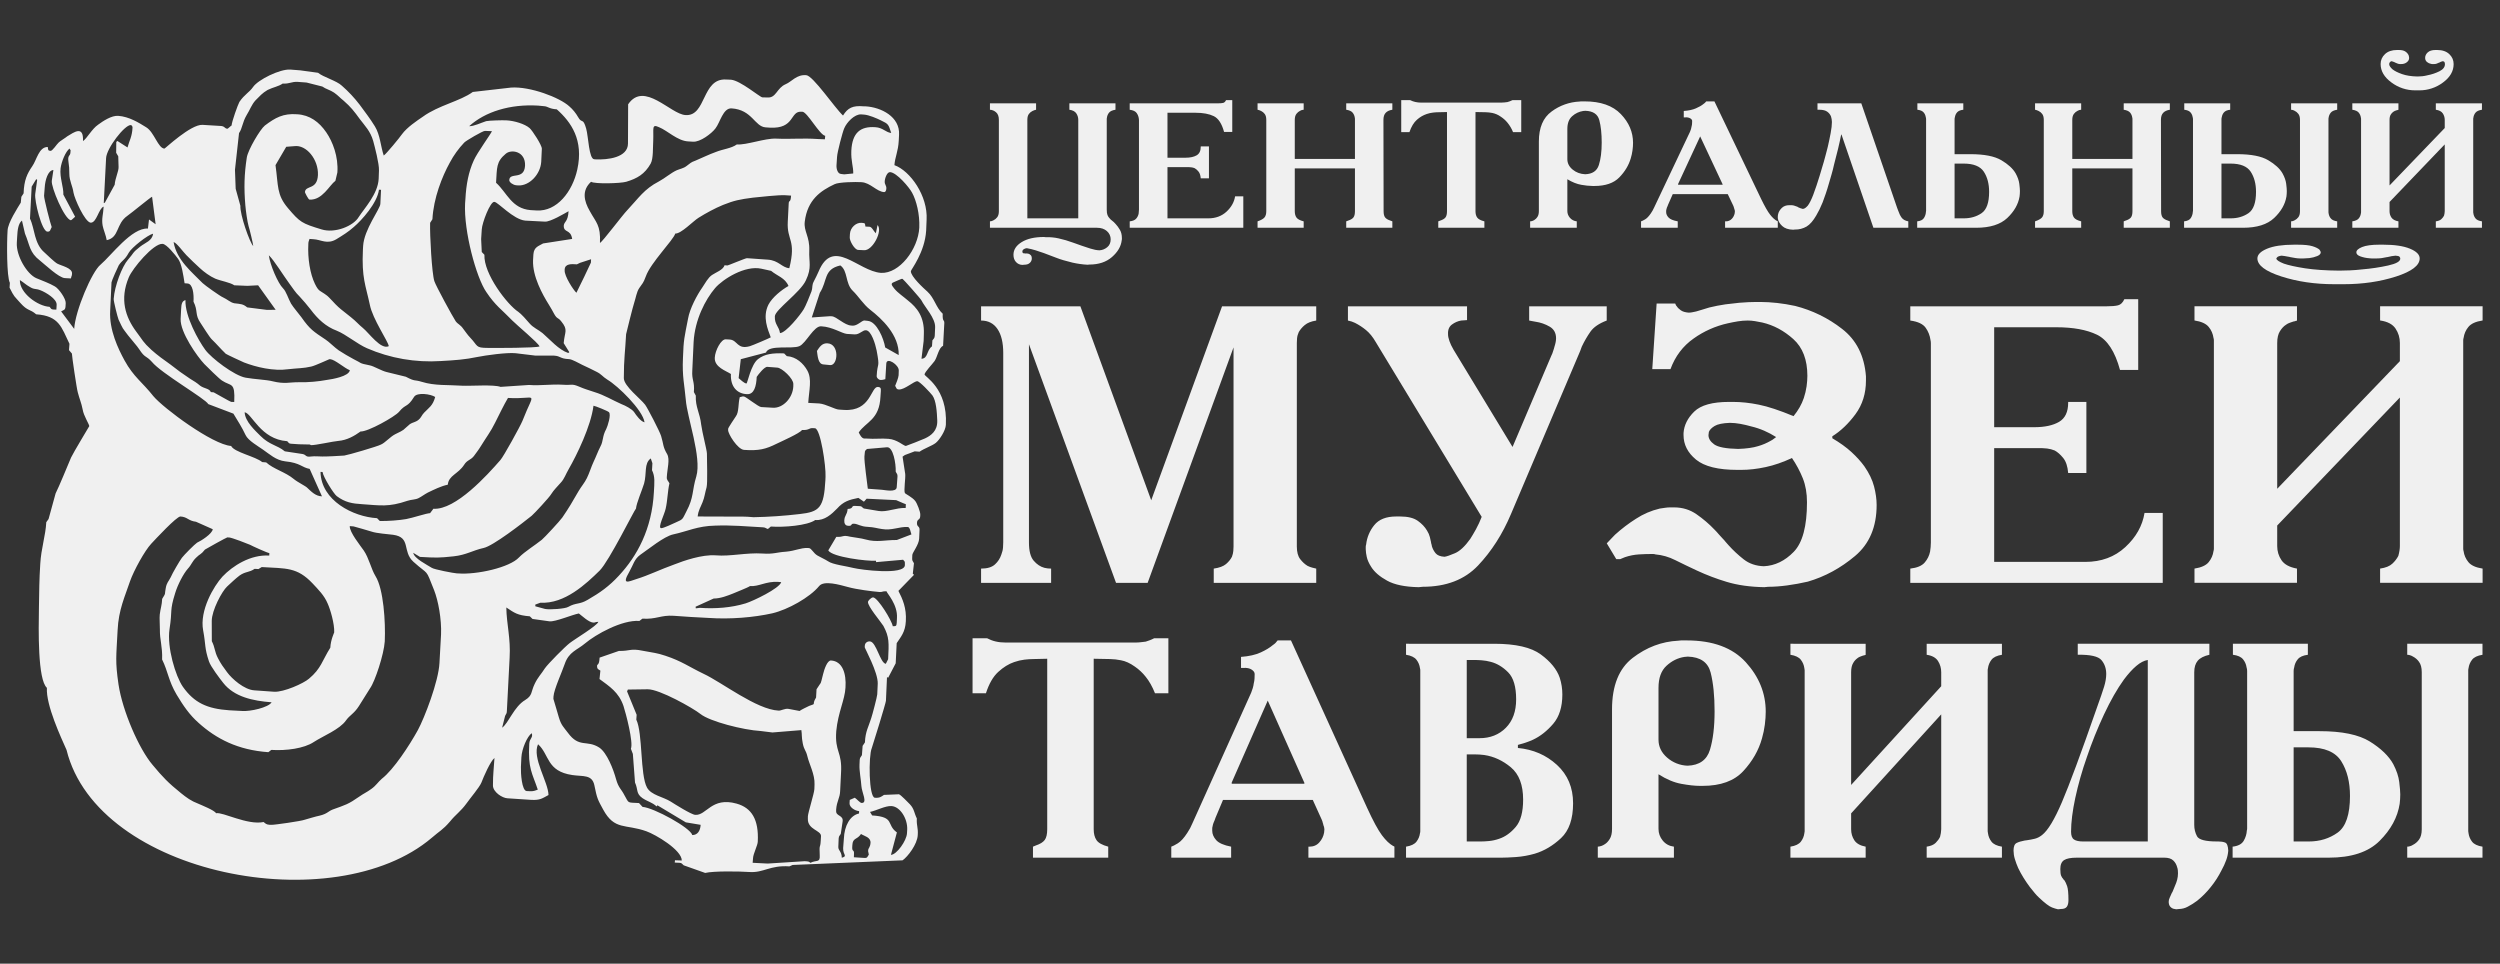 <svg width="179" height="69" viewBox="0 0 179 69" fill="none" xmlns="http://www.w3.org/2000/svg">
<rect x="0" y="0" width="179" height="69" fill="#333333" stroke="none"/>
<g clip-path="url(#clip0_721_9940)">
<path d="M71.009 7.399H74.183V7.857C74.148 7.865 74.108 7.877 74.061 7.89C74.014 7.902 73.97 7.921 73.928 7.946C73.827 7.995 73.74 8.067 73.672 8.156C73.596 8.254 73.558 8.396 73.558 8.582V15.633H77.204V8.582C77.205 8.417 77.156 8.255 77.063 8.118C76.971 7.978 76.804 7.891 76.567 7.857V7.399H79.868V7.857C79.647 7.891 79.495 7.961 79.409 8.066C79.327 8.167 79.274 8.288 79.257 8.416C79.248 8.443 79.243 8.471 79.243 8.499V15.009C79.243 15.179 79.26 15.308 79.295 15.397C79.332 15.491 79.388 15.576 79.46 15.646C79.477 15.671 79.499 15.694 79.524 15.716C79.601 15.774 79.675 15.835 79.747 15.9C79.794 15.943 79.838 15.989 79.881 16.041C79.992 16.159 80.094 16.299 80.186 16.46C80.28 16.621 80.327 16.817 80.327 17.046V17.129C80.327 17.157 80.323 17.185 80.314 17.212C80.264 17.643 80.032 18.041 79.62 18.401C79.208 18.762 78.666 18.942 77.995 18.942L77.867 18.955C77.502 18.934 77.14 18.883 76.784 18.802C76.574 18.752 76.366 18.697 76.159 18.636C75.969 18.581 75.782 18.518 75.598 18.445C74.926 18.183 74.445 18.008 74.151 17.923C73.944 17.859 73.734 17.808 73.521 17.77C73.448 17.775 73.378 17.797 73.316 17.834C73.274 17.859 73.239 17.895 73.214 17.936C73.213 17.947 73.211 17.958 73.207 17.968C73.203 17.978 73.201 17.989 73.201 18C73.201 18.051 73.211 18.087 73.234 18.108C73.243 18.118 73.254 18.125 73.266 18.131C73.277 18.136 73.29 18.139 73.303 18.14H73.354L73.418 18.152C73.449 18.144 73.481 18.142 73.513 18.146C73.551 18.15 73.592 18.157 73.634 18.165C73.694 18.182 73.75 18.217 73.8 18.267C73.852 18.318 73.876 18.399 73.876 18.509V18.547C73.864 18.656 73.812 18.756 73.73 18.827C73.641 18.912 73.507 18.955 73.328 18.955L73.201 18.967C73.114 18.965 73.028 18.946 72.95 18.91C72.871 18.874 72.8 18.822 72.742 18.757C72.624 18.625 72.564 18.454 72.564 18.241C72.564 17.877 72.761 17.574 73.157 17.332C73.551 17.09 74.081 16.969 74.743 16.969L74.871 16.982C75.194 16.974 75.498 17.001 75.783 17.065C76.142 17.144 76.496 17.248 76.84 17.376C77.245 17.524 77.653 17.665 78.064 17.796C78.306 17.872 78.52 17.915 78.708 17.923C78.912 17.915 79.099 17.843 79.269 17.707C79.439 17.572 79.524 17.381 79.524 17.134C79.525 17.023 79.501 16.913 79.455 16.812C79.409 16.711 79.341 16.621 79.257 16.549C79.078 16.388 78.84 16.308 78.543 16.308H70.88V15.849C70.97 15.846 71.058 15.82 71.135 15.773C71.238 15.723 71.328 15.649 71.398 15.557C71.478 15.455 71.519 15.311 71.519 15.123V8.582C71.519 8.337 71.453 8.156 71.32 8.042C71.199 7.932 71.044 7.866 70.88 7.857V7.399H71.009ZM80.888 7.399H87.198C87.368 7.399 87.496 7.388 87.581 7.367C87.666 7.346 87.734 7.279 87.785 7.169H88.23V9.448H87.644C87.483 8.853 87.236 8.476 86.905 8.315C86.573 8.154 86.136 8.073 85.592 8.073H83.591V11.293H84.878C85.218 11.293 85.485 11.235 85.681 11.121C85.876 11.006 85.974 10.801 85.974 10.505V10.48H86.561V12.769H85.974C85.957 12.557 85.904 12.396 85.815 12.286C85.74 12.188 85.647 12.106 85.541 12.044C85.463 12.011 85.382 11.99 85.299 11.981C85.244 11.974 85.188 11.969 85.133 11.968H83.591V15.633H86.523C87.04 15.633 87.472 15.473 87.817 15.156C88.161 14.837 88.367 14.47 88.434 14.055H89.021V16.307H80.888V15.849C81.109 15.824 81.264 15.758 81.352 15.652C81.439 15.552 81.499 15.431 81.526 15.302C81.541 15.205 81.549 15.107 81.55 15.009V8.59C81.551 8.553 81.546 8.517 81.538 8.481C81.519 8.341 81.467 8.208 81.385 8.093C81.3 7.969 81.134 7.891 80.887 7.857V7.399H80.888ZM93.343 7.399V7.857C93.252 7.86 93.165 7.886 93.087 7.933C92.984 7.983 92.895 8.058 92.827 8.149C92.746 8.251 92.706 8.396 92.706 8.582V11.382H97.014V8.499C97.014 8.471 97.01 8.443 97.001 8.416C96.983 8.288 96.93 8.167 96.848 8.066C96.763 7.961 96.611 7.891 96.389 7.857V7.399H99.692V7.857C99.478 7.891 99.319 7.964 99.213 8.081C99.106 8.194 99.054 8.362 99.054 8.582L99.066 15.123C99.066 15.328 99.102 15.476 99.175 15.569C99.247 15.662 99.376 15.739 99.563 15.799C99.605 15.819 99.647 15.835 99.692 15.848V16.307H96.389V15.849C96.433 15.834 96.475 15.818 96.517 15.799C96.704 15.739 96.833 15.662 96.905 15.569C96.978 15.476 97.014 15.328 97.014 15.123V12.057H92.706V15.123C92.706 15.311 92.746 15.461 92.827 15.575C92.906 15.69 93.08 15.781 93.343 15.849V16.308H90.041V15.849C90.287 15.764 90.453 15.671 90.538 15.569C90.623 15.468 90.666 15.318 90.666 15.123V8.582C90.666 8.396 90.627 8.254 90.551 8.156C90.484 8.066 90.397 7.994 90.296 7.946C90.254 7.921 90.209 7.902 90.162 7.889C90.121 7.878 90.081 7.867 90.041 7.857V7.399H93.343ZM100.456 7.169H100.966C101.085 7.229 101.21 7.274 101.342 7.303C101.474 7.333 101.62 7.348 101.781 7.348H107.467C107.546 7.349 107.625 7.344 107.703 7.335L107.926 7.31C107.986 7.294 108.046 7.274 108.105 7.252C108.164 7.231 108.228 7.204 108.295 7.169H108.921V9.461H108.334C108.235 9.212 108.097 8.98 107.926 8.773C107.791 8.61 107.632 8.469 107.454 8.353C107.272 8.222 107.064 8.131 106.843 8.086C106.683 8.056 106.521 8.039 106.358 8.035L105.645 8.022V15.123C105.645 15.311 105.685 15.461 105.766 15.575C105.846 15.69 106.019 15.781 106.282 15.849V16.308H102.98V15.849C103.023 15.834 103.066 15.818 103.108 15.799C103.295 15.739 103.424 15.662 103.496 15.569C103.568 15.476 103.605 15.328 103.605 15.123V8.022L103.018 8.035C102.891 8.035 102.752 8.043 102.604 8.061C102.45 8.079 102.298 8.113 102.151 8.163C101.895 8.25 101.659 8.388 101.457 8.569C101.232 8.765 101.051 9.062 100.915 9.461H100.328V7.168H100.456V7.169ZM109.557 16.308V15.849C109.667 15.844 109.773 15.809 109.863 15.748C109.952 15.694 110.026 15.62 110.08 15.531C110.149 15.429 110.183 15.289 110.183 15.111V10.135C110.183 9.142 110.486 8.425 111.094 7.984C111.673 7.553 112.367 7.305 113.088 7.271C113.128 7.263 113.169 7.259 113.21 7.259H113.458C114.605 7.259 115.471 7.562 116.053 8.169C116.635 8.775 116.926 9.461 116.926 10.224C116.926 10.394 116.913 10.574 116.887 10.765C116.862 10.956 116.819 11.149 116.76 11.344C116.615 11.836 116.344 12.288 115.944 12.7C115.545 13.111 114.95 13.316 114.159 13.316H114.032C113.763 13.311 113.494 13.283 113.229 13.234C112.906 13.179 112.57 13.045 112.222 12.833V15.111C112.222 15.289 112.283 15.45 112.407 15.595C112.531 15.739 112.707 15.831 112.897 15.849V16.308H109.557ZM112.222 9.232V11.394C112.222 11.684 112.347 11.932 112.598 12.14C112.849 12.347 113.148 12.46 113.496 12.476C114.016 12.46 114.342 12.239 114.478 11.815C114.614 11.391 114.682 10.856 114.682 10.212C114.682 9.567 114.625 9.03 114.51 8.602C114.395 8.173 114.061 7.95 113.51 7.933C113.484 7.933 113.459 7.935 113.433 7.94C113.408 7.944 113.382 7.946 113.356 7.946C113.065 7.99 112.792 8.118 112.573 8.315C112.339 8.519 112.222 8.824 112.222 9.232ZM117.499 15.849C117.559 15.832 117.654 15.785 117.786 15.71C117.918 15.633 118.057 15.488 118.201 15.276C118.29 15.148 118.367 15.011 118.431 14.869L121.005 9.435C121.032 9.372 121.055 9.309 121.075 9.244C121.097 9.176 121.112 9.108 121.12 9.041C121.138 8.979 121.148 8.915 121.151 8.85C121.156 8.782 121.158 8.717 121.158 8.659C121.158 8.591 121.113 8.53 121.025 8.474C120.918 8.416 120.795 8.391 120.674 8.404H120.558V7.946C120.908 7.92 121.195 7.859 121.419 7.761C121.645 7.664 121.826 7.561 121.962 7.45C122.003 7.425 122.041 7.395 122.076 7.361C122.11 7.327 122.14 7.294 122.166 7.259H122.752L126.091 14.233C126.355 14.776 126.571 15.156 126.742 15.372C126.911 15.588 127.077 15.739 127.239 15.823C127.247 15.823 127.256 15.826 127.264 15.83C127.273 15.834 127.281 15.84 127.29 15.849V16.308H123.516V15.849H123.555C123.638 15.853 123.721 15.838 123.798 15.806C123.875 15.774 123.945 15.726 124.001 15.664C124.106 15.553 124.176 15.414 124.205 15.264C124.205 15.239 124.207 15.216 124.211 15.194C124.216 15.171 124.218 15.147 124.218 15.123C124.216 15.095 124.212 15.068 124.205 15.041C124.196 15.003 124.184 14.967 124.167 14.933V14.908C124.167 14.9 124.162 14.89 124.154 14.881C124.146 14.851 124.138 14.822 124.128 14.793C124.121 14.771 124.113 14.75 124.103 14.73L123.708 13.902H119.768L119.437 14.652C119.429 14.669 119.423 14.686 119.418 14.704C119.414 14.721 119.407 14.738 119.399 14.755C119.381 14.792 119.363 14.83 119.348 14.869C119.33 14.914 119.317 14.962 119.31 15.01C119.301 15.037 119.297 15.065 119.297 15.093V15.187C119.297 15.323 119.354 15.453 119.469 15.575C119.584 15.699 119.803 15.789 120.126 15.849V16.308H117.499V15.849ZM121.732 9.766L120.151 13.176V13.228H123.337V13.19L121.732 9.766ZM130.26 7.399H133.269L135.83 14.869C135.849 14.939 135.875 15.007 135.907 15.073C135.975 15.276 136.058 15.446 136.155 15.582C136.253 15.717 136.412 15.807 136.634 15.849V16.308H134.135L131.853 9.639H131.827C131.761 9.979 131.687 10.319 131.605 10.656C131.516 11.029 131.42 11.408 131.317 11.79C131.267 12.019 131.21 12.243 131.146 12.464L130.961 13.1C130.885 13.372 130.806 13.627 130.725 13.863C130.645 14.102 130.569 14.309 130.502 14.487C130.426 14.674 130.349 14.846 130.273 15.002C130.196 15.16 130.119 15.302 130.043 15.429C129.822 15.811 129.593 16.074 129.355 16.218C129.1 16.367 128.809 16.442 128.514 16.435L128.386 16.448C128.046 16.439 127.785 16.35 127.602 16.18C127.42 16.01 127.315 15.823 127.29 15.62V15.519C127.291 15.455 127.299 15.391 127.315 15.328C127.349 15.174 127.434 15.031 127.57 14.895C127.706 14.759 127.888 14.691 128.118 14.691H128.246C128.312 14.691 128.379 14.7 128.443 14.716C128.507 14.733 128.568 14.755 128.628 14.78C128.653 14.789 128.677 14.797 128.698 14.805C128.719 14.814 128.739 14.827 128.756 14.844C128.815 14.869 128.872 14.892 128.927 14.914C128.979 14.934 129.032 14.949 129.087 14.959C129.154 14.95 129.218 14.924 129.272 14.881C129.327 14.84 129.384 14.784 129.444 14.716C129.563 14.555 129.689 14.305 129.821 13.966C129.99 13.513 130.145 13.054 130.285 12.591C130.32 12.464 130.377 12.271 130.457 12.012C130.539 11.753 130.622 11.463 130.706 11.14C130.732 11.039 130.759 10.935 130.788 10.829C130.819 10.722 130.847 10.613 130.871 10.505C130.948 10.173 131.016 9.849 131.075 9.53C131.135 9.212 131.165 8.947 131.165 8.736C131.162 8.602 131.141 8.469 131.101 8.341C131.049 8.209 130.961 8.094 130.846 8.009C130.719 7.908 130.524 7.857 130.26 7.857H130.132V7.399H130.26ZM140.573 7.399V7.857C140.361 7.882 140.211 7.946 140.126 8.047C140.045 8.141 139.992 8.256 139.973 8.379C139.957 8.428 139.949 8.48 139.948 8.532V11.039H141.083C142.069 11.039 142.805 11.183 143.295 11.471C143.783 11.759 144.125 12.073 144.32 12.413C144.465 12.676 144.552 12.924 144.582 13.157C144.611 13.39 144.626 13.563 144.626 13.672C144.627 13.804 144.618 13.936 144.601 14.067C144.508 14.628 144.214 15.141 143.722 15.607C143.228 16.074 142.485 16.308 141.491 16.308H137.271V15.849C137.51 15.824 137.67 15.743 137.756 15.607C137.84 15.472 137.888 15.328 137.896 15.174C137.904 15.148 137.909 15.12 137.908 15.092V8.532C137.908 8.48 137.9 8.428 137.883 8.379C137.864 8.256 137.812 8.141 137.73 8.047C137.645 7.946 137.496 7.882 137.284 7.857V7.399H140.573ZM139.948 11.713V15.633H140.611C141.095 15.633 141.518 15.51 141.88 15.264C142.241 15.017 142.421 14.509 142.421 13.737C142.421 13.16 142.294 12.678 142.039 12.291C141.784 11.907 141.304 11.713 140.598 11.713H139.948ZM149.012 7.399V7.857C148.922 7.861 148.834 7.887 148.757 7.933C148.654 7.984 148.565 8.058 148.496 8.149C148.415 8.251 148.375 8.396 148.375 8.582V11.382H152.684V8.499C152.684 8.471 152.679 8.443 152.67 8.416C152.652 8.288 152.6 8.167 152.518 8.066C152.432 7.961 152.28 7.891 152.058 7.857V7.399H155.36V7.857C155.147 7.891 154.989 7.964 154.882 8.081C154.776 8.194 154.723 8.362 154.723 8.582L154.735 15.123C154.735 15.328 154.772 15.476 154.844 15.569C154.916 15.662 155.046 15.739 155.233 15.799C155.274 15.818 155.317 15.835 155.36 15.848V16.307H152.058V15.849C152.102 15.835 152.144 15.818 152.186 15.799C152.373 15.739 152.503 15.662 152.575 15.569C152.647 15.476 152.684 15.328 152.684 15.123V12.057H148.375V15.123C148.375 15.311 148.415 15.461 148.496 15.575C148.576 15.69 148.749 15.781 149.012 15.849V16.308H145.71V15.849C145.956 15.764 146.122 15.671 146.208 15.569C146.292 15.468 146.335 15.318 146.335 15.123V8.582C146.335 8.396 146.296 8.254 146.22 8.156C146.153 8.066 146.066 7.994 145.965 7.946C145.923 7.921 145.878 7.902 145.831 7.889C145.791 7.878 145.751 7.867 145.71 7.857V7.399H149.012ZM159.682 7.399V7.857C159.469 7.882 159.32 7.946 159.236 8.047C159.154 8.141 159.101 8.256 159.083 8.379C159.066 8.428 159.057 8.48 159.057 8.532V11.039H160.192C161.178 11.039 161.915 11.183 162.403 11.471C162.892 11.759 163.234 12.073 163.429 12.413C163.574 12.676 163.661 12.924 163.691 13.157C163.72 13.39 163.735 13.563 163.735 13.672C163.735 13.805 163.727 13.937 163.71 14.068C163.617 14.628 163.323 15.141 162.83 15.607C162.338 16.074 161.594 16.308 160.6 16.308H156.38V15.849C156.618 15.824 156.78 15.743 156.865 15.607C156.949 15.472 156.997 15.328 157.005 15.174C157.014 15.148 157.018 15.12 157.018 15.092V8.532C157.018 8.48 157.009 8.428 156.992 8.379C156.974 8.256 156.921 8.141 156.839 8.047C156.754 7.946 156.606 7.882 156.393 7.857V7.399H159.682ZM159.057 11.713V15.633H159.72C160.204 15.633 160.627 15.51 160.989 15.264C161.35 15.017 161.531 14.509 161.531 13.737C161.531 13.16 161.402 12.678 161.148 12.291C160.893 11.907 160.413 11.713 159.707 11.713H159.057ZM167.343 7.399V7.857C167.123 7.891 166.969 7.961 166.885 8.066C166.802 8.167 166.749 8.288 166.731 8.416C166.723 8.443 166.718 8.471 166.718 8.499V15.206C166.718 15.236 166.723 15.264 166.731 15.289C166.749 15.418 166.802 15.539 166.885 15.639C166.969 15.745 167.123 15.815 167.343 15.849V16.308H164.042V15.849C164.132 15.846 164.22 15.819 164.297 15.773C164.399 15.722 164.489 15.649 164.558 15.557C164.639 15.455 164.679 15.311 164.679 15.123V8.582C164.679 8.396 164.639 8.251 164.558 8.149C164.489 8.058 164.399 7.984 164.297 7.934C164.22 7.887 164.132 7.86 164.042 7.857V7.399H167.343ZM168.554 7.399H171.728V7.857C171.724 7.861 171.72 7.864 171.714 7.867C171.709 7.869 171.703 7.87 171.697 7.87C171.691 7.87 171.685 7.871 171.68 7.873C171.674 7.875 171.669 7.878 171.665 7.882H171.652C171.641 7.883 171.63 7.885 171.62 7.889L171.563 7.908L171.473 7.94C171.437 7.954 171.403 7.974 171.372 7.998C171.294 8.05 171.228 8.119 171.18 8.201C171.121 8.294 171.091 8.421 171.091 8.582V13.278L175.043 9.168V8.582C175.044 8.417 174.995 8.255 174.903 8.118C174.809 7.978 174.643 7.891 174.405 7.857V7.399H177.707V7.857C177.486 7.891 177.333 7.961 177.248 8.066C177.166 8.167 177.113 8.288 177.096 8.416C177.086 8.443 177.082 8.471 177.082 8.499V15.206C177.082 15.236 177.086 15.264 177.096 15.289C177.112 15.416 177.163 15.533 177.248 15.639C177.333 15.745 177.486 15.815 177.707 15.849V16.308H174.405V15.849C174.584 15.824 174.716 15.771 174.801 15.69C174.886 15.609 174.949 15.527 174.992 15.442C175.022 15.338 175.039 15.231 175.043 15.123V10.339L171.091 14.463V15.123C171.091 15.293 171.138 15.447 171.231 15.582C171.325 15.717 171.49 15.807 171.728 15.849V16.308H168.426V15.849C168.648 15.815 168.8 15.745 168.886 15.639C168.968 15.539 169.021 15.418 169.038 15.289C169.047 15.263 169.052 15.235 169.052 15.206V8.499C169.052 8.471 169.047 8.443 169.038 8.416C169.021 8.288 168.968 8.167 168.886 8.066C168.8 7.961 168.648 7.891 168.426 7.857V7.399H168.554ZM173.093 5.477C173.195 5.477 173.309 5.47 173.437 5.458C173.566 5.444 173.694 5.421 173.819 5.387C174.114 5.331 174.399 5.235 174.667 5.101C174.926 4.97 175.056 4.802 175.056 4.598C175.056 4.55 175.048 4.503 175.03 4.458C175.013 4.416 174.971 4.39 174.903 4.382C174.812 4.401 174.726 4.435 174.647 4.484C174.639 4.484 174.631 4.486 174.622 4.49C174.569 4.518 174.513 4.541 174.456 4.56C174.407 4.577 174.355 4.585 174.303 4.585H174.125C174.103 4.584 174.082 4.58 174.061 4.573C173.956 4.555 173.857 4.509 173.774 4.44C173.73 4.404 173.695 4.358 173.672 4.306C173.649 4.254 173.638 4.197 173.641 4.14C173.641 3.996 173.702 3.866 173.825 3.752C173.948 3.637 174.133 3.58 174.38 3.58H174.507C174.872 3.58 175.159 3.678 175.367 3.873C175.575 4.068 175.68 4.306 175.68 4.586C175.68 5.094 175.425 5.536 174.915 5.909C174.43 6.274 173.839 6.471 173.232 6.469H172.927C172.313 6.471 171.715 6.272 171.225 5.903C170.71 5.526 170.453 5.086 170.453 4.585C170.453 4.306 170.558 4.068 170.766 3.873C170.974 3.678 171.261 3.58 171.626 3.58H171.753C171.966 3.58 172.126 3.618 172.232 3.695C172.327 3.758 172.404 3.846 172.455 3.949L172.481 4.051C172.499 4.115 172.499 4.183 172.481 4.247C172.463 4.311 172.427 4.368 172.379 4.413C172.285 4.505 172.164 4.564 172.034 4.579C172.004 4.583 171.975 4.585 171.945 4.585H171.818C171.768 4.584 171.718 4.573 171.671 4.554C171.613 4.532 171.556 4.508 171.499 4.484C171.492 4.476 171.483 4.47 171.473 4.465C171.465 4.461 171.457 4.459 171.448 4.458C171.413 4.441 171.377 4.426 171.34 4.413C171.304 4.402 171.267 4.391 171.231 4.382C171.19 4.393 171.152 4.415 171.122 4.445C171.101 4.471 171.086 4.502 171.078 4.535C171.074 4.539 171.071 4.544 171.069 4.549C171.067 4.554 171.066 4.56 171.066 4.566V4.598C171.066 4.649 171.087 4.706 171.129 4.77C171.171 4.834 171.231 4.899 171.308 4.967C171.461 5.086 171.686 5.199 171.983 5.304C172.281 5.41 172.65 5.468 173.093 5.477ZM70.528 21.933H77.356L82.427 35.819L87.499 21.933H94.242V22.951C93.883 23.007 93.609 23.115 93.42 23.276C93.25 23.414 93.106 23.582 92.995 23.771C92.926 23.918 92.882 24.076 92.868 24.238C92.858 24.379 92.853 24.488 92.853 24.563V39.129C92.853 39.525 92.934 39.827 93.094 40.034C93.255 40.241 93.43 40.402 93.618 40.515C93.731 40.571 93.845 40.614 93.958 40.643C94.072 40.67 94.166 40.694 94.242 40.713V41.731H86.904V40.712C87.3 40.655 87.593 40.547 87.782 40.387C87.971 40.226 88.112 40.052 88.207 39.864C88.263 39.713 88.297 39.571 88.306 39.439C88.315 39.307 88.321 39.204 88.321 39.128V24.873L82.172 41.731H79.907L73.673 24.648V38.845C73.673 39.449 73.786 39.882 74.013 40.147C74.24 40.41 74.494 40.58 74.778 40.655C74.936 40.694 75.097 40.713 75.26 40.712V41.731H70.245V40.712C70.698 40.712 71.033 40.609 71.251 40.401C71.453 40.216 71.605 39.982 71.691 39.722C71.765 39.534 71.808 39.354 71.817 39.185C71.825 39.062 71.83 38.94 71.832 38.817V25.27C71.832 24.535 71.695 23.964 71.421 23.559C71.147 23.154 70.755 22.951 70.245 22.951V21.933H70.528ZM105.04 21.933V22.923H104.983C104.927 22.923 104.87 22.927 104.813 22.937C104.748 22.947 104.681 22.952 104.615 22.951C104.379 22.993 104.155 23.09 103.963 23.234C103.756 23.384 103.66 23.62 103.68 23.94C103.68 24.073 103.713 24.233 103.779 24.421C103.845 24.61 103.944 24.818 104.076 25.043L108.298 32.001L111.074 25.469C111.093 25.43 111.116 25.377 111.145 25.313C111.174 25.246 111.197 25.176 111.216 25.1C111.235 25.06 111.249 25.017 111.258 24.974C111.268 24.926 111.282 24.874 111.301 24.818C111.337 24.711 111.365 24.603 111.386 24.493C111.403 24.404 111.412 24.314 111.414 24.224C111.414 23.847 111.263 23.569 110.961 23.39C110.647 23.206 110.301 23.086 109.941 23.035C109.866 23.017 109.791 23.003 109.714 22.994C109.638 22.984 109.562 22.97 109.488 22.951V21.933H115.041V22.951C114.492 23.158 114.106 23.422 113.879 23.743C113.641 24.083 113.433 24.442 113.256 24.818C113.237 24.874 113.218 24.925 113.199 24.974C113.178 25.025 113.16 25.076 113.142 25.129L108.184 36.81C107.58 38.243 106.796 39.468 105.832 40.487C104.87 41.504 103.548 42.013 101.867 42.013L101.583 42.042C100.601 42.023 99.846 41.868 99.317 41.575C98.788 41.284 98.409 40.958 98.184 40.599C98.014 40.336 97.904 40.09 97.858 39.865C97.817 39.688 97.793 39.508 97.787 39.327V39.157C97.787 39.1 97.796 39.045 97.815 38.987C97.872 38.479 98.073 37.998 98.395 37.602C98.726 37.187 99.25 36.98 99.969 36.98H100.251C100.8 36.98 101.22 37.083 101.513 37.291C101.805 37.498 102.027 37.733 102.179 37.997C102.273 38.148 102.339 38.299 102.377 38.451C102.414 38.6 102.443 38.724 102.461 38.818C102.461 38.855 102.47 38.903 102.49 38.959C102.507 39.004 102.516 39.052 102.519 39.1C102.575 39.289 102.665 39.459 102.787 39.61C102.91 39.76 103.122 39.845 103.425 39.865C103.576 39.845 103.826 39.76 104.175 39.61C104.525 39.459 104.889 39.12 105.267 38.591C105.399 38.384 105.535 38.153 105.677 37.898C105.834 37.611 105.971 37.313 106.089 37.008L98.495 24.478C98.288 24.119 98.056 23.837 97.801 23.629C97.561 23.432 97.3 23.261 97.022 23.12C96.944 23.081 96.864 23.049 96.781 23.021C96.693 22.992 96.603 22.969 96.512 22.951V21.933H105.04ZM118.303 26.43L118.615 21.734H119.946C119.963 21.767 119.977 21.8 119.989 21.834C119.998 21.862 120.022 21.895 120.059 21.933C120.116 22.026 120.21 22.121 120.343 22.215C120.475 22.31 120.664 22.366 120.909 22.385C121.004 22.385 121.094 22.375 121.179 22.356L121.447 22.3C121.579 22.263 121.721 22.22 121.873 22.173C122.024 22.126 122.194 22.074 122.383 22.017C122.766 21.923 123.153 21.848 123.544 21.791C123.874 21.752 124.205 21.714 124.536 21.678C124.763 21.659 124.979 21.645 125.187 21.635C125.376 21.626 125.566 21.621 125.755 21.621H126.037C126.415 21.621 126.816 21.646 127.241 21.692C127.666 21.739 128.097 21.811 128.53 21.904C129.751 22.212 130.895 22.77 131.888 23.545C132.917 24.337 133.488 25.469 133.602 26.939V27.25C133.602 28.174 133.352 28.975 132.852 29.655C132.351 30.333 131.798 30.86 131.194 31.238V31.379C131.741 31.7 132.2 32.03 132.567 32.369C132.936 32.709 133.243 33.049 133.488 33.387C133.828 33.878 134.06 34.358 134.183 34.83C134.305 35.301 134.367 35.744 134.367 36.159C134.367 37.724 133.852 38.94 132.823 39.807C131.793 40.675 130.665 41.288 129.437 41.646C128.946 41.759 128.455 41.848 127.964 41.915C127.473 41.981 127.019 42.014 126.604 42.014L126.32 42.042C125.3 42.023 124.403 41.896 123.629 41.661C122.903 41.443 122.193 41.174 121.505 40.854C120.982 40.611 120.462 40.361 119.946 40.104C119.505 39.878 119.024 39.739 118.529 39.695C118.479 39.677 118.427 39.667 118.373 39.666H118.218H118.501H118.275C117.991 39.666 117.684 39.675 117.354 39.695C117.012 39.716 116.673 39.783 116.348 39.893C116.291 39.911 116.235 39.934 116.178 39.963C116.123 39.99 116.066 40.014 116.008 40.034H115.725L115.045 38.903C115.142 38.806 115.236 38.707 115.328 38.605C115.423 38.502 115.526 38.394 115.64 38.281C116.103 37.862 116.6 37.484 117.127 37.149C117.651 36.805 118.232 36.556 118.842 36.413C118.973 36.395 119.101 36.376 119.223 36.357C119.341 36.339 119.459 36.329 119.577 36.329H119.861C120.466 36.329 121.004 36.495 121.476 36.824C121.948 37.154 122.373 37.516 122.75 37.913C122.865 38.025 122.968 38.139 123.062 38.253C123.157 38.365 123.251 38.469 123.346 38.564C123.422 38.638 123.492 38.719 123.558 38.804C123.624 38.889 123.696 38.969 123.771 39.045C124.092 39.402 124.451 39.737 124.847 40.048C125.244 40.36 125.726 40.524 126.292 40.543C127.086 40.505 127.799 40.162 128.432 39.511C129.063 38.86 129.38 37.677 129.38 35.961C129.38 35.32 129.282 34.75 129.083 34.25C128.877 33.737 128.616 33.249 128.304 32.794C127.661 33.095 127.033 33.312 126.42 33.444C125.806 33.576 125.225 33.643 124.677 33.643H124.394C123.016 33.643 122.029 33.397 121.433 32.906C120.839 32.416 120.541 31.832 120.541 31.153V31.011C120.578 30.446 120.834 29.932 121.306 29.471C121.778 29.008 122.609 28.777 123.799 28.777H124.082C124.667 28.777 125.287 28.843 125.938 28.976C126.59 29.107 127.416 29.381 128.417 29.796C128.581 29.596 128.728 29.383 128.856 29.159C128.976 28.947 129.076 28.725 129.154 28.495C129.245 28.223 129.311 27.944 129.352 27.66C129.389 27.387 129.408 27.137 129.408 26.911C129.408 25.761 129.073 24.883 128.403 24.28C127.732 23.677 126.991 23.28 126.179 23.092C126.005 23.053 125.83 23.02 125.654 22.993C125.481 22.965 125.306 22.951 125.131 22.95C124.899 22.951 124.666 22.97 124.437 23.007C124.201 23.045 123.96 23.092 123.714 23.148C122.832 23.343 121.998 23.713 121.263 24.238C120.498 24.775 119.946 25.506 119.606 26.43H118.303ZM127.171 31.294C126.9 31.121 126.615 30.97 126.32 30.841C126.019 30.71 125.706 30.606 125.386 30.53C125.125 30.456 124.86 30.395 124.593 30.346C124.35 30.302 124.103 30.278 123.856 30.276C123.346 30.295 122.982 30.37 122.765 30.502C122.548 30.635 122.41 30.776 122.355 30.927C122.355 30.965 122.35 31.003 122.341 31.04C122.331 31.077 122.326 31.115 122.326 31.153C122.326 31.398 122.462 31.619 122.736 31.817C123.011 32.016 123.582 32.124 124.451 32.143C125.037 32.124 125.513 32.058 125.882 31.944C126.204 31.851 126.513 31.718 126.802 31.549C126.877 31.512 126.944 31.469 127 31.422C127.057 31.375 127.114 31.332 127.171 31.294ZM136.777 21.933H150.801C151.178 21.933 151.462 21.909 151.65 21.862C151.839 21.815 151.99 21.669 152.104 21.423H153.096V26.486H151.792C151.433 25.167 150.886 24.328 150.149 23.968C149.412 23.61 148.44 23.432 147.231 23.432H142.783V30.588H145.645C146.4 30.588 146.995 30.46 147.429 30.205C147.864 29.951 148.081 29.494 148.081 28.834V28.777H149.385V33.868H148.081C148.043 33.397 147.925 33.039 147.727 32.794C147.529 32.549 147.326 32.369 147.118 32.256C146.946 32.185 146.764 32.138 146.579 32.114C146.457 32.099 146.334 32.09 146.211 32.086H142.783V40.232H149.299C150.451 40.232 151.41 39.879 152.174 39.171C152.94 38.464 153.398 37.649 153.549 36.724H154.852V41.731H136.777V40.712C137.267 40.655 137.612 40.509 137.811 40.273C138.003 40.051 138.135 39.783 138.194 39.496C138.229 39.28 138.248 39.063 138.25 38.845V24.577C138.25 24.496 138.241 24.415 138.222 24.337C138.18 24.026 138.063 23.73 137.882 23.474C137.693 23.201 137.325 23.026 136.777 22.951V21.933ZM167.496 19.377C167.723 19.377 167.978 19.37 168.261 19.358C168.545 19.345 168.828 19.323 169.111 19.29C169.791 19.232 170.42 19.138 170.995 19.009C171.572 18.88 171.86 18.716 171.86 18.517C171.86 18.466 171.839 18.417 171.803 18.38C171.766 18.339 171.671 18.314 171.52 18.305C171.329 18.322 171.139 18.355 170.953 18.405C170.934 18.405 170.915 18.407 170.897 18.411L170.869 18.417C170.756 18.442 170.643 18.463 170.529 18.48C170.415 18.496 170.301 18.504 170.189 18.504H169.791C169.754 18.504 169.707 18.5 169.65 18.492C169.432 18.477 169.218 18.433 169.013 18.361C168.814 18.291 168.715 18.193 168.715 18.068C168.715 17.927 168.852 17.8 169.125 17.688C169.4 17.576 169.81 17.519 170.359 17.519H170.641C171.454 17.519 172.092 17.615 172.554 17.806C173.017 17.997 173.249 18.23 173.249 18.504C173.249 19.003 172.682 19.435 171.549 19.801C170.415 20.165 169.169 20.349 167.808 20.349H167.128C165.749 20.349 164.488 20.164 163.345 19.794C162.203 19.425 161.63 18.994 161.63 18.504C161.63 18.231 161.863 17.998 162.325 17.806C162.788 17.615 163.426 17.52 164.238 17.52H164.521C164.993 17.52 165.347 17.557 165.584 17.632C165.82 17.707 165.985 17.79 166.08 17.881L166.137 17.98C166.155 18.014 166.165 18.043 166.165 18.068C166.165 18.176 166.08 18.266 165.91 18.336C165.728 18.41 165.538 18.458 165.343 18.48C165.211 18.495 165.079 18.503 164.946 18.504H164.663C164.569 18.504 164.46 18.494 164.337 18.473C164.209 18.451 164.082 18.429 163.954 18.405C163.919 18.389 163.88 18.38 163.841 18.38C163.761 18.363 163.681 18.348 163.6 18.336C163.52 18.324 163.44 18.314 163.359 18.305C163.276 18.313 163.195 18.334 163.118 18.367C163.078 18.386 163.043 18.416 163.02 18.455C163 18.463 162.991 18.473 162.991 18.485V18.517C162.991 18.567 163.039 18.623 163.132 18.685C163.227 18.747 163.359 18.812 163.53 18.878C163.869 18.994 164.37 19.105 165.031 19.209C165.692 19.312 166.514 19.369 167.496 19.377ZM157.409 21.927H164.464V22.946C164.455 22.955 164.444 22.962 164.432 22.967C164.42 22.972 164.407 22.974 164.394 22.973C164.38 22.973 164.367 22.976 164.355 22.981C164.343 22.985 164.332 22.993 164.322 23.002H164.294C164.27 23.003 164.246 23.008 164.224 23.017L164.096 23.058C164.029 23.081 163.963 23.104 163.898 23.129C163.817 23.161 163.74 23.204 163.671 23.257C163.52 23.351 163.378 23.502 163.246 23.709C163.114 23.916 163.048 24.2 163.048 24.558V34.996L171.831 25.859V24.557C171.831 24.181 171.728 23.837 171.52 23.526C171.312 23.215 170.944 23.021 170.415 22.945V21.927H177.754V22.946C177.262 23.021 176.923 23.177 176.734 23.412C176.55 23.635 176.433 23.904 176.394 24.19C176.375 24.249 176.365 24.311 176.366 24.374V39.282C176.366 39.348 176.375 39.409 176.394 39.466C176.431 39.749 176.545 40.008 176.734 40.244C176.923 40.479 177.262 40.635 177.754 40.711V41.729H170.415V40.711C170.811 40.654 171.104 40.536 171.293 40.357C171.466 40.199 171.61 40.012 171.719 39.805C171.756 39.673 171.785 39.545 171.803 39.423C171.822 39.301 171.831 39.192 171.831 39.098V28.461L163.048 37.627V39.098C163.048 39.475 163.151 39.815 163.359 40.117C163.567 40.418 163.935 40.616 164.464 40.711V41.729H157.125V40.711C157.617 40.635 157.957 40.479 158.146 40.244C158.334 40.008 158.448 39.749 158.485 39.466C158.505 39.407 158.515 39.344 158.514 39.282V24.374C158.515 24.311 158.505 24.249 158.485 24.19C158.446 23.904 158.329 23.635 158.146 23.412C157.957 23.177 157.617 23.021 157.125 22.945V21.927H157.409ZM69.843 45.699H70.675C70.87 45.801 71.073 45.879 71.288 45.929C71.504 45.981 71.743 46.006 72.007 46.006H81.284C81.423 46.006 81.551 45.999 81.669 45.984L82.032 45.941C82.13 45.912 82.227 45.879 82.324 45.841C82.421 45.806 82.525 45.758 82.636 45.7H83.656V49.639H82.698C82.505 49.157 82.283 48.764 82.032 48.457C81.813 48.179 81.554 47.935 81.263 47.734C80.917 47.486 80.584 47.334 80.264 47.276C80.004 47.223 79.74 47.194 79.474 47.188L78.309 47.166V59.374C78.309 59.695 78.375 59.955 78.508 60.151C78.638 60.348 78.919 60.505 79.349 60.621V61.409H73.961V60.621C74.032 60.597 74.102 60.568 74.17 60.534C74.474 60.432 74.686 60.301 74.804 60.14C74.921 59.98 74.981 59.725 74.981 59.374V47.166L74.023 47.188C73.797 47.189 73.572 47.203 73.347 47.231C73.105 47.261 72.858 47.319 72.609 47.406C72.22 47.539 71.843 47.771 71.476 48.107C71.108 48.442 70.814 48.953 70.592 49.639H69.635V45.699H69.842H69.843ZM83.864 60.621C83.961 60.592 84.117 60.512 84.332 60.381C84.547 60.25 84.771 60.002 85.008 59.637C85.157 59.417 85.282 59.183 85.382 58.937L89.585 49.594C89.627 49.492 89.665 49.383 89.699 49.266C89.734 49.15 89.758 49.033 89.772 48.916C89.8 48.814 89.817 48.705 89.824 48.588C89.831 48.472 89.834 48.361 89.834 48.259C89.834 48.143 89.761 48.037 89.616 47.943C89.47 47.848 89.28 47.808 89.044 47.822H88.857V47.034C89.425 46.991 89.893 46.885 90.261 46.717C90.628 46.549 90.922 46.371 91.144 46.181C91.214 46.137 91.276 46.087 91.332 46.029C91.384 45.974 91.433 45.915 91.478 45.854H92.434L97.885 57.842C98.314 58.777 98.668 59.43 98.945 59.801C99.223 60.173 99.493 60.431 99.757 60.577C99.77 60.577 99.784 60.581 99.799 60.589C99.814 60.598 99.828 60.609 99.84 60.622V61.41H93.682V60.622H93.745C94.05 60.622 94.293 60.516 94.473 60.304C94.646 60.11 94.761 59.871 94.806 59.615C94.806 59.571 94.81 59.532 94.816 59.494C94.823 59.455 94.827 59.415 94.827 59.375C94.82 59.261 94.792 59.15 94.744 59.047V59.003C94.744 58.988 94.737 58.973 94.723 58.959C94.71 58.907 94.697 58.856 94.682 58.805C94.67 58.768 94.656 58.732 94.64 58.697L93.995 57.274H87.567L87.025 58.565C87.012 58.593 87.002 58.622 86.995 58.653C86.987 58.683 86.977 58.712 86.963 58.74C86.933 58.804 86.905 58.87 86.88 58.937C86.852 59.015 86.831 59.096 86.818 59.178C86.803 59.223 86.796 59.271 86.796 59.319V59.484C86.796 59.717 86.891 59.94 87.078 60.151C87.265 60.363 87.622 60.519 88.149 60.621V61.409H83.864V60.621ZM90.77 50.163L88.191 56.027V56.115H93.392V56.049L90.77 50.163ZM100.881 46.094H106.996C108.522 46.094 109.631 46.349 110.324 46.86C111.018 47.37 111.469 47.924 111.676 48.522C111.802 48.911 111.865 49.317 111.864 49.725C111.864 50.615 111.645 51.315 111.208 51.826C110.771 52.336 110.29 52.716 109.763 52.964C109.58 53.047 109.393 53.12 109.202 53.183C109.021 53.241 108.848 53.292 108.682 53.335V53.555C109.776 53.657 110.708 54.061 111.479 54.768C112.248 55.476 112.633 56.392 112.633 57.515C112.633 58.638 112.345 59.469 111.77 60.009C111.194 60.548 110.567 60.922 109.887 61.125C109.446 61.251 108.993 61.332 108.536 61.365C108.106 61.394 107.766 61.409 107.517 61.409H100.672V60.621C101.033 60.563 101.282 60.442 101.421 60.261C101.56 60.078 101.644 59.877 101.67 59.659C101.685 59.613 101.692 59.565 101.692 59.517V47.987C101.692 47.938 101.685 47.89 101.67 47.844C101.643 47.624 101.557 47.416 101.421 47.242C101.282 47.059 101.033 46.939 100.672 46.881V46.093H100.881V46.094ZM105.019 54.014V60.25H106.019C106.185 60.25 106.385 60.239 106.621 60.217C106.857 60.195 107.1 60.14 107.35 60.052C107.78 59.907 108.172 59.626 108.525 59.21C108.879 58.795 109.056 58.142 109.056 57.253C109.056 56.202 108.765 55.433 108.182 54.943C107.6 54.456 106.961 54.16 106.269 54.058C106.041 54.029 105.811 54.014 105.582 54.014H105.019ZM105.019 47.254V52.854H105.935C106.698 52.854 107.326 52.606 107.818 52.111C108.31 51.615 108.556 50.936 108.556 50.075C108.556 49.172 108.366 48.526 107.984 48.139C107.603 47.754 107.183 47.501 106.725 47.385C106.515 47.328 106.299 47.292 106.081 47.276C105.894 47.262 105.707 47.254 105.52 47.254H105.019ZM114.402 61.409V60.621C114.581 60.609 114.754 60.549 114.901 60.446C115.026 60.374 115.144 60.25 115.254 60.075C115.366 59.9 115.421 59.659 115.421 59.352V50.798C115.421 49.091 115.917 47.859 116.908 47.1C117.9 46.341 118.985 45.933 120.165 45.874C120.23 45.861 120.296 45.854 120.362 45.854H120.768C122.639 45.854 124.051 46.374 125.001 47.417C125.95 48.461 126.426 49.639 126.426 50.951C126.426 51.243 126.406 51.552 126.363 51.881C126.322 52.208 126.252 52.541 126.156 52.876C125.919 53.722 125.476 54.5 124.823 55.206C124.172 55.914 123.201 56.268 121.911 56.268H121.704C121.357 56.268 120.92 56.22 120.393 56.125C119.866 56.031 119.319 55.801 118.749 55.437V59.352C118.749 59.659 118.85 59.936 119.051 60.184C119.252 60.432 119.519 60.577 119.852 60.621V61.409H114.402ZM118.749 49.244V52.964C118.749 53.46 118.955 53.886 119.364 54.243C119.771 54.601 120.289 54.806 120.83 54.824C121.676 54.795 122.21 54.415 122.432 53.685C122.653 52.956 122.764 52.038 122.764 50.929C122.764 49.821 122.671 48.898 122.483 48.161C122.296 47.424 121.753 47.042 120.851 47.013C120.809 47.013 120.768 47.016 120.726 47.024C120.685 47.031 120.643 47.035 120.602 47.035C120.13 47.108 119.703 47.319 119.321 47.669C118.941 48.019 118.749 48.544 118.749 49.245V49.244ZM128.402 46.094H133.581V46.882C133.575 46.889 133.567 46.895 133.558 46.898C133.549 46.902 133.54 46.904 133.53 46.904C133.52 46.903 133.51 46.905 133.501 46.909C133.492 46.913 133.484 46.918 133.478 46.925H133.457C133.439 46.926 133.422 46.929 133.406 46.936L133.311 46.969C133.269 46.984 133.221 47.002 133.166 47.024C133.106 47.048 133.05 47.081 132.999 47.122C132.871 47.214 132.764 47.333 132.687 47.472C132.59 47.633 132.541 47.851 132.541 48.128V56.202L138.991 49.135V48.128C138.991 47.837 138.914 47.571 138.762 47.33C138.608 47.089 138.339 46.94 137.95 46.882V46.094H143.338V46.882C142.978 46.94 142.728 47.059 142.589 47.242C142.45 47.424 142.367 47.626 142.339 47.844C142.325 47.89 142.318 47.938 142.318 47.987V59.517C142.318 59.565 142.325 59.613 142.339 59.659C142.367 59.877 142.45 60.079 142.589 60.261C142.728 60.443 142.978 60.563 143.338 60.621V61.409H137.95V60.621C138.242 60.577 138.456 60.487 138.595 60.348C138.734 60.209 138.838 60.067 138.907 59.921C138.957 59.743 138.985 59.559 138.991 59.374V51.148L132.541 58.237V59.374C132.541 59.667 132.619 59.93 132.77 60.162C132.923 60.395 133.194 60.549 133.581 60.621V61.409H128.194V60.621C128.554 60.563 128.804 60.442 128.942 60.261C129.078 60.086 129.164 59.879 129.192 59.659C129.206 59.613 129.213 59.565 129.213 59.517V47.987C129.213 47.938 129.206 47.89 129.192 47.844C129.164 47.624 129.078 47.417 128.942 47.242C128.804 47.059 128.554 46.939 128.194 46.881V46.093H128.402V46.094ZM158.192 46.094V46.882C157.803 46.969 157.525 47.111 157.358 47.308C157.192 47.505 157.108 47.778 157.108 48.129V59.067C157.108 59.359 157.175 59.629 157.307 59.877C157.439 60.125 157.914 60.249 158.731 60.249H158.836C159.017 60.249 159.176 60.274 159.314 60.325C159.453 60.377 159.529 60.569 159.543 60.906C159.527 61.137 159.477 61.365 159.397 61.583C159.307 61.833 159.195 62.075 159.065 62.306C158.85 62.738 158.589 63.146 158.284 63.52C157.999 63.88 157.675 64.206 157.317 64.493C157.104 64.654 156.878 64.797 156.641 64.92C156.452 65.023 156.242 65.079 156.027 65.084L155.819 65.106C155.666 65.091 155.552 65.055 155.476 64.996C155.424 64.96 155.38 64.913 155.348 64.858C155.316 64.804 155.295 64.743 155.288 64.68C155.282 64.647 155.279 64.614 155.278 64.58C155.278 64.478 155.302 64.376 155.351 64.275C155.399 64.172 155.452 64.056 155.506 63.925C155.519 63.912 155.53 63.897 155.539 63.881C155.544 63.866 155.555 63.845 155.569 63.815C155.653 63.626 155.736 63.421 155.819 63.203C155.927 62.917 155.966 62.609 155.933 62.306C155.926 62.23 155.909 62.157 155.881 62.087C155.838 61.907 155.744 61.744 155.611 61.616C155.472 61.478 155.257 61.409 154.966 61.409H148.705C148.274 61.409 147.97 61.467 147.789 61.583C147.609 61.7 147.519 61.912 147.519 62.218C147.519 62.452 147.54 62.616 147.581 62.71C147.623 62.806 147.679 62.889 147.748 62.962C147.748 62.976 147.754 62.988 147.768 62.995C147.784 63.003 147.798 63.014 147.81 63.028C147.88 63.13 147.945 63.272 148.008 63.454C148.07 63.636 148.101 63.968 148.101 64.449C148.101 64.654 148.064 64.811 147.987 64.92C147.911 65.03 147.768 65.084 147.561 65.084L147.353 65.106C147.208 65.073 147.065 65.029 146.927 64.975C146.725 64.902 146.417 64.668 146 64.275C145.889 64.172 145.785 64.062 145.689 63.946C145.568 63.803 145.45 63.657 145.335 63.509C145.182 63.305 145.033 63.086 144.888 62.853C144.746 62.627 144.618 62.393 144.503 62.153C144.409 61.943 144.329 61.727 144.263 61.506C144.203 61.312 144.172 61.109 144.169 60.906C144.169 60.614 144.243 60.431 144.388 60.358C144.533 60.285 144.724 60.227 144.961 60.183C144.989 60.183 145.016 60.179 145.043 60.172C145.071 60.165 145.099 60.161 145.127 60.161C145.335 60.132 145.525 60.096 145.699 60.052C145.872 60.008 146.043 59.921 146.209 59.79C146.625 59.469 147.1 58.684 147.633 57.437C148.167 56.19 149.003 53.932 150.14 50.665C150.376 50.01 150.546 49.513 150.65 49.178C150.754 48.842 150.806 48.535 150.806 48.259C150.806 47.865 150.692 47.533 150.463 47.263C150.233 46.993 149.668 46.865 148.767 46.88V46.093H158.192V46.094ZM153.781 47.254C153.517 47.297 153.243 47.439 152.959 47.68C152.675 47.92 152.381 48.245 152.075 48.653C151.59 49.325 151.115 50.156 150.65 51.148C150.18 52.152 149.766 53.182 149.412 54.233C149.078 55.181 148.803 56.149 148.59 57.132C148.389 58.072 148.288 58.879 148.288 59.549C148.288 59.827 148.358 60.013 148.497 60.107C148.635 60.203 148.856 60.25 149.162 60.25H153.781V47.254ZM165.243 46.094V46.882C164.896 46.925 164.654 47.035 164.516 47.209C164.381 47.373 164.295 47.569 164.266 47.778C164.238 47.863 164.224 47.952 164.224 48.041V52.351H166.075C167.683 52.351 168.887 52.599 169.684 53.095C170.481 53.591 171.04 54.131 171.359 54.714C171.595 55.166 171.738 55.593 171.786 55.994C171.834 56.395 171.859 56.691 171.859 56.88C171.858 57.107 171.844 57.333 171.816 57.558C171.665 58.522 171.186 59.404 170.381 60.206C169.577 61.009 168.363 61.409 166.74 61.409H159.855V60.621C160.243 60.577 160.507 60.439 160.645 60.207C160.784 59.972 160.86 59.725 160.874 59.462C160.889 59.416 160.896 59.368 160.895 59.319V48.041C160.895 47.952 160.881 47.863 160.853 47.778C160.824 47.569 160.737 47.373 160.604 47.209C160.465 47.035 160.222 46.925 159.876 46.881V46.093H165.243V46.094ZM164.224 53.511V60.25H165.306C166.096 60.25 166.785 60.038 167.375 59.615C167.964 59.192 168.259 58.317 168.259 56.99C168.259 55.997 168.052 55.17 167.635 54.506C167.219 53.843 166.435 53.511 165.285 53.511H164.224ZM177.746 46.094V46.882C177.385 46.94 177.135 47.059 176.997 47.242C176.858 47.424 176.775 47.626 176.747 47.844C176.733 47.89 176.726 47.938 176.726 47.987V59.517C176.726 59.565 176.733 59.613 176.747 59.659C176.775 59.877 176.858 60.079 176.997 60.261C177.135 60.443 177.385 60.563 177.746 60.621V61.409H172.358V60.621C172.425 60.62 172.491 60.609 172.554 60.589C172.632 60.567 172.706 60.533 172.773 60.489C172.943 60.402 173.089 60.275 173.2 60.119C173.331 59.944 173.397 59.696 173.397 59.375V48.128C173.397 47.808 173.331 47.559 173.2 47.385C173.09 47.228 172.943 47.101 172.773 47.013C172.706 46.969 172.632 46.936 172.554 46.913C172.491 46.894 172.425 46.883 172.358 46.881V46.093H177.746V46.094Z" fill="#F0F0F0"/>
<path fill-rule="evenodd" clip-rule="evenodd" d="M62.163 60.85C62.147 61.042 62.175 60.941 62.206 61.196C62.098 61.341 62.121 61.431 61.919 61.43L61.138 61.38L61.146 61.112C61.161 60.826 61.011 60.991 61.019 60.683L61.028 60.516C61.055 59.965 61.359 60.151 61.649 59.713C61.874 59.867 62.349 59.935 62.33 60.345C62.307 60.672 62.163 60.754 62.163 60.85ZM62.293 58.133C62.768 58.036 63.38 57.69 63.827 57.714C64.453 57.748 64.99 58.624 64.956 59.396L64.94 59.659C64.915 60.193 64.202 61.196 63.791 61.208L64.217 59.601C63.435 59.041 64.109 58.494 62.444 58.385L62.293 58.133ZM37.895 53.253C37.792 55.033 38.109 55.349 38.506 56.537C38.329 56.603 38.179 56.671 37.927 56.65L37.713 56.64C37.356 56.623 37.282 55.341 37.298 54.911L37.331 54.228C37.361 53.625 37.745 52.717 38.075 52.495C38.18 52.834 37.918 52.852 37.895 53.253ZM44.898 49.505L44.956 49.372L46.371 49.352C47.212 49.337 49.633 50.706 50.149 51.119C50.829 51.663 53.241 52.271 54.45 52.339L55.309 52.445L57.377 52.276C57.431 52.624 57.383 52.732 57.476 53.216C57.581 53.738 57.694 53.677 57.809 54.153C57.931 54.692 58.356 55.457 58.32 56.172L58.309 56.501C58.295 56.811 57.865 58.15 57.845 58.443L57.843 58.615C57.809 59.411 58.804 59.444 58.783 59.872L58.765 60.193C58.731 60.815 58.649 60.351 58.693 61.248C58.731 61.796 58.438 61.558 58.03 61.777C57.944 61.72 57.93 61.681 57.759 61.671L57.613 61.662L54.969 61.831L53.889 61.776L53.919 61.43C53.929 61.142 54.253 60.513 54.257 60.261C54.336 58.68 53.82 57.842 52.741 57.539C50.944 57.035 50.585 58.407 49.778 58.343C49.509 58.333 48.277 57.556 48.022 57.393C47.479 57.049 46.632 56.939 46.328 56.394C45.822 55.479 46.03 52.503 45.559 51.525L45.584 51.178L44.898 49.504V49.505ZM18.74 40.602C20.495 40.711 21.264 40.594 22.384 41.776C22.795 42.218 23.216 42.629 23.458 43.208C23.651 43.63 23.956 44.661 23.929 45.281C23.929 45.295 23.677 45.814 23.651 46.374C23.064 47.306 22.996 47.866 22.124 48.594C21.728 48.938 20.313 49.566 19.633 49.529L18.216 49.429C17.489 49.387 16.609 48.608 16.259 48.13C15.99 47.773 15.816 47.53 15.612 47.138C15.35 46.641 15.405 46.374 15.166 45.907L15.161 44.464C15.161 43.703 15.891 42.335 16.259 41.996C16.543 41.737 16.857 41.43 17.154 41.207C17.591 40.901 17.836 41.003 18.23 40.729L18.507 40.744L18.739 40.602H18.74ZM36.163 51.265C36.235 51.103 36.284 51.11 36.291 50.919C36.345 49.746 36.413 48.567 36.488 47.108C36.574 45.694 36.271 44.712 36.252 43.495C36.831 43.879 37.034 44.056 37.935 44.128L38.127 44.316L39.342 44.487C39.762 44.533 40.964 44.014 41.446 43.924C41.703 44.12 42.154 44.556 42.477 44.577C42.66 44.585 42.568 44.533 42.842 44.522C42.765 44.799 41.142 45.766 40.79 46.045C40.455 46.3 39.244 47.521 39.012 47.854C38.753 48.268 38.515 48.477 38.284 48.965C37.999 49.548 38.148 49.785 37.601 50.123C36.798 50.601 36.413 51.78 35.952 52.104L36.164 51.265H36.163ZM62.147 43.1C62.127 43.418 63.041 44.483 63.251 44.815C63.689 45.63 63.644 46.036 63.591 47.198L63.424 47.53C63.018 47.474 62.747 45.966 62.293 45.925C62.121 45.907 61.928 46.014 61.92 46.237L61.913 46.336C61.904 46.403 62.879 48.147 62.846 48.955L62.811 49.716C62.809 49.864 62.457 51.202 62.379 51.422C62.204 52.003 61.958 52.366 61.929 53.156L61.763 53.405L61.714 54.066C61.632 54.222 61.573 54.215 61.555 54.407L61.54 54.753C61.519 55.2 61.648 55.823 61.677 56.288C61.702 56.732 62.147 57.517 61.685 57.49C61.582 57.488 61.35 57.214 61.203 57.117L60.842 57.274L60.827 57.517C60.817 57.808 61.22 58.053 61.514 58.077L61.506 58.246C60.873 58.384 60.458 59.1 60.42 60.062L60.37 60.719C60.349 61.223 60.716 61.286 60.273 61.414C60.265 60.951 60.009 60.901 60.024 60.632L60.049 60.027C60.066 59.836 60.124 59.847 60.2 59.702L60.326 58.857C60.427 58.342 59.843 58.466 59.868 58.06V57.963C59.915 57.343 60.142 57.141 60.155 56.623L60.218 55.343C60.313 53.799 59.759 53.867 59.877 52.341C60.004 51.003 60.496 50.098 60.537 49.223C60.603 48.23 60.326 47.339 59.499 47.291C59.233 47.279 59.017 47.923 58.937 48.256C58.693 49.191 58.877 48.679 58.464 49.351L58.431 49.944C58.076 50.516 58.517 50.343 57.936 50.543C57.809 50.601 57.323 50.837 57.25 50.906L56.468 50.757C56.208 50.705 55.921 50.895 55.747 50.88C54.16 50.8 51.706 48.864 50.368 48.24C49.367 47.763 48.818 47.34 47.652 46.955C46.995 46.735 46.798 46.746 46.024 46.595C45.128 46.408 45.127 46.623 44.312 46.607L42.931 47.086C42.906 47.652 42.765 47.532 42.75 47.666C42.745 47.931 42.859 47.923 42.988 48.016L42.924 48.618C43.645 49.152 44.306 49.566 44.641 50.547C44.806 51.051 45.365 53.156 45.172 53.611L45.313 53.983L45.467 56.032C45.702 56.538 45.52 56.81 46 57.145C46.409 57.416 46.663 57.425 47.016 57.742L47.069 57.659L49.105 58.88L50.166 59.058C50.141 59.5 49.936 59.792 49.568 59.79C49.438 59.27 46.808 57.83 46.007 57.774L45.752 57.499C44.861 57.451 45.059 57.538 44.701 56.923C44.48 56.487 44.29 56.424 44.112 55.796C43.917 55.071 43.449 53.882 42.906 53.525C42.005 52.95 41.477 53.579 40.662 52.468C40.36 52.066 40.182 51.929 40.017 51.374C39.981 51.218 39.623 50.059 39.623 50.038L39.631 49.864C39.657 49.379 40.261 48.061 40.43 47.552C40.731 46.664 41.299 46.565 41.9 46.061C42.638 45.437 44.526 44.369 45.783 44.459L45.997 44.295C46.981 44.36 47.322 44.028 48.229 44.09C49.054 44.158 49.886 44.199 50.717 44.243C52.29 44.353 53.974 44.208 55.288 43.915C56.413 43.654 57.986 42.772 58.648 41.965C58.991 41.534 60.124 41.875 60.716 42.032C61.346 42.209 62.436 42.341 62.971 42.388C63.219 42.398 63.146 42.324 63.474 42.335C63.491 42.467 64.288 43.283 64.222 44.252L64.206 44.596C64.193 44.864 64.116 44.827 63.923 44.839C63.845 44.409 62.861 42.813 62.52 42.772C62.371 42.772 62.147 43.017 62.147 43.1ZM16.419 50.857C14.83 50.748 13.906 50.321 13.096 49.176C12.569 48.419 11.94 46.341 12.139 45.038C12.359 43.629 12.127 43.794 12.541 42.471C12.72 41.875 13.13 41.077 13.457 40.711C13.71 40.438 13.751 40.206 14.044 39.928C14.33 39.638 14.373 39.736 14.674 39.35C14.739 39.3 16.238 38.471 16.273 38.478L16.414 38.484C16.609 38.497 17.723 38.926 17.897 39.005C18.058 39.096 19.157 39.593 19.287 39.603L19.277 39.779C17.942 39.691 16.655 40.517 15.93 41.283C15.309 41.958 14.275 43.712 14.546 45.136C14.746 46.213 14.631 46.363 14.96 47.352C15.08 47.722 15.73 48.576 15.983 48.895C16.766 49.893 18.092 50.183 19.447 50.284C19.22 50.661 17.916 50.95 17.341 50.906L16.419 50.857V50.857ZM53.694 41.965C54.344 42.008 54.832 41.613 55.708 41.663L55.935 41.682C55.807 42.134 53.928 43.033 53.388 43.201C52.359 43.515 51.203 43.6 50.117 43.521L49.819 43.558L49.804 43.441L51.096 42.855C51.591 42.855 52.107 42.644 52.465 42.504C52.694 42.398 53.539 42.081 53.694 41.965ZM25.041 37.67L25.314 37.69C25.334 37.693 26.494 38.022 26.624 38.068C26.951 38.184 27.785 38.246 28.148 38.291C29.457 38.471 28.775 39.477 29.6 40.223C30.753 41.258 30.431 40.626 31.084 42.261C31.374 43.004 31.624 44.316 31.579 45.425L31.466 47.465C31.404 48.782 30.395 51.4 29.914 52.285C29.321 53.357 28.189 55.104 27.338 55.759C27.053 56.008 26.923 56.251 26.597 56.481C26.281 56.719 26.031 56.817 25.728 57.035C24.932 57.593 24.73 57.632 23.825 57.96C23.479 58.096 23.438 58.269 22.872 58.404C22.623 58.453 22.055 58.623 21.802 58.697C21.587 58.787 19.653 59.067 19.432 59.058L19.287 59.053C19.071 59.04 19 58.959 18.876 58.857C17.713 59.1 15.937 58.119 15.468 58.227C15.368 58.02 14.43 57.652 14.211 57.551C13.672 57.347 13.362 57.111 12.958 56.788C12.048 56.054 11.656 55.646 10.926 54.767C9.954 53.626 8.774 50.919 8.485 49.005C8.239 47.306 8.326 47.038 8.42 45.136C8.486 43.649 8.959 42.676 9.312 41.613C9.582 40.846 10.369 39.415 10.831 38.928C11.11 38.63 12.653 36.963 12.922 36.98C13.432 37.013 13.46 37.286 14.034 37.358L15.232 37.891C15.202 38.222 14.373 38.74 14.113 38.853C13.944 38.961 13.181 39.729 13.023 39.939C12.87 40.143 12.336 41.054 12.226 41.327C12.06 41.655 11.936 41.711 11.865 42.124C11.769 42.586 11.909 42.408 11.611 42.88C11.597 43.31 11.486 43.586 11.438 44.004C11.407 44.238 11.457 44.868 11.448 45.065C11.433 45.814 11.643 46.3 11.607 47.219C12.041 48.1 12.054 48.732 12.645 49.734C13.123 50.525 13.552 51.168 14.22 51.759C15.481 52.895 17.029 53.704 19.214 53.856L19.426 53.693C20.496 53.763 21.779 53.589 22.466 53.129C23.126 52.699 24.317 52.231 24.77 51.586C25.049 51.192 25.352 51.103 25.703 50.547C25.969 50.119 26.248 49.687 26.5 49.276C26.858 48.774 27.488 46.85 27.549 45.926C27.613 44.524 27.459 42.167 26.888 41.254C26.569 40.737 26.425 39.972 26.045 39.416C25.8 39.062 25.021 38.106 25.042 37.669L25.041 37.67ZM58.371 37.233C59.049 37.287 59.55 36.806 59.941 36.408C60.387 35.911 60.781 35.785 61.461 35.649L61.858 35.922L62.049 35.707L64.166 35.81C64.181 35.81 64.743 36.071 64.858 36.1L64.847 36.372C64.181 36.339 63.481 36.688 62.913 36.587L61.849 36.408C61.714 36.329 61.72 36.245 61.573 36.24L61.203 36.222C60.921 36.204 61.145 36.425 60.692 36.441C60.645 36.911 60.468 36.872 60.451 37.286C60.441 37.482 60.537 37.635 60.702 37.642L60.781 37.65C61.029 37.661 60.898 37.482 61.145 37.497C61.442 37.514 61.592 37.699 62.135 37.724C62.599 37.747 62.793 37.83 63.137 37.877C63.851 38.005 64.372 37.7 64.996 37.733C65.158 37.738 65.197 38.115 65.259 38.264L64.213 38.664C63.35 38.658 62.783 38.852 61.976 38.626C61.649 38.529 61.178 38.49 60.873 38.428C60.284 38.283 60.446 38.47 59.879 38.439L59.307 39.404C59.551 39.893 62.173 40.2 62.719 40.147L62.728 40.249L64.66 40.078C64.743 40.176 64.801 40.176 64.789 40.364V40.467C64.754 41.207 61.605 40.793 61.118 40.669C60.61 40.536 59.614 40.422 59.294 40.19C59.075 40.049 58.795 39.928 58.535 39.779C58.242 39.616 58.102 39.254 57.919 39.243L57.836 39.237C57.324 39.214 56.956 39.443 56.265 39.502C55.618 39.54 55.366 39.691 54.609 39.633C53.432 39.558 52.284 39.853 51.249 39.763C50.267 39.691 48.961 40.147 48.26 40.422C47.322 40.756 46.423 41.198 45.589 41.454C44.984 41.65 44.489 41.919 45.063 40.933C45.353 40.424 45.404 40.049 45.836 39.729C46.423 39.329 47.546 38.402 48.2 38.263C49.235 38.04 49.938 37.661 51.198 37.635C52.34 37.588 53.51 37.693 54.633 37.756C54.817 37.767 54.816 37.828 54.98 37.876L55.193 37.7C56.116 37.767 57.813 37.634 58.371 37.233ZM45.538 36.408C45.571 36.019 45.981 35.077 46.118 34.617C46.32 33.897 46.097 33.182 46.595 32.823L46.712 33.167L46.684 33.668C46.912 34.124 46.855 34.556 46.819 35.229C46.68 37.885 45.615 39.817 44.312 41.217C43.617 41.974 42.957 42.441 42.081 42.945C41.485 43.301 41.264 43.129 40.684 43.454C40.488 43.586 39.347 43.671 39.022 43.6L38.329 43.41V43.287L38.695 43.154C40.43 43.253 41.965 41.808 42.943 40.846C43.617 40.164 45.416 36.52 45.539 36.408H45.538ZM63.506 32.024C63.953 31.983 64.157 33.21 64.132 33.765C64.203 33.93 64.271 33.93 64.26 34.122L64.206 34.88C64.186 35.283 63.331 35.077 63.136 35.067L62.135 34.993C62.093 34.614 61.869 33.031 61.893 32.686L61.917 32.433C61.926 32.236 61.976 32.251 62.076 32.147L63.506 32.024ZM30.07 39.874C31.237 39.94 31.41 39.948 32.485 39.832C33.381 39.736 33.842 39.409 34.625 39.235C35.298 39.097 37.43 37.443 38.067 36.93C38.245 36.784 39.359 35.584 39.473 35.368C39.642 35.093 39.933 34.809 40.152 34.558C40.4 34.302 40.514 33.934 40.721 33.585C41.303 32.573 42.31 30.51 42.494 29.05C42.611 29.059 43.511 29.425 43.596 29.508C43.781 29.675 43.502 30.53 43.406 30.718C43.107 31.265 43.219 31.55 42.984 31.983C42.806 32.329 42.676 32.702 42.499 33.068C42.351 33.373 42.19 33.897 42.02 34.235C41.862 34.562 41.614 34.844 41.426 35.164C40.954 35.975 40.772 36.308 40.26 37.057C40.096 37.293 38.986 38.49 38.796 38.646C38.294 39.049 37.566 39.495 37.162 39.909C36.501 40.631 34.134 41.163 32.797 41.057H32.731C32.499 41.044 31.078 40.774 30.917 40.657C30.57 40.438 29.648 39.982 29.589 39.582L30.07 39.874ZM25.814 30.895C26.349 30.921 28.279 29.831 28.567 29.49C29.06 28.886 29.158 29.213 29.651 28.412C29.868 28.072 30.842 28.213 31.16 28.423C30.981 29.068 30.715 29.18 30.37 29.545C30.182 29.735 30.177 29.888 29.953 30.07C29.744 30.237 29.545 30.237 29.355 30.363C28.766 30.854 29.063 30.718 28.28 31.099C27.934 31.277 27.565 31.713 27.272 31.832C27.05 31.959 24.907 32.585 24.65 32.618C24.169 32.65 23.429 32.691 23.078 32.686C22.746 32.686 22.595 32.65 22.264 32.686C21.853 32.747 21.949 32.557 21.653 32.506L20.392 32.315C19.834 31.857 19.314 31.875 18.649 31.212C18.281 30.842 17.543 30.181 17.517 29.518C18.043 29.596 18.649 31.456 20.565 31.589C20.675 31.701 20.675 31.759 20.83 31.771L21.409 31.81L22.186 31.827L22.264 31.872C22.557 31.892 23.898 31.589 24.221 31.57C24.849 31.518 25.368 31.215 25.814 30.895ZM36.372 28.492C38.514 28.628 38.303 27.833 37.407 30.135C37.245 30.53 36.043 32.708 35.827 32.94C34.907 33.997 32.624 36.531 31.032 36.427L30.793 36.743C30.55 36.743 29.536 37.085 29.081 37.166C28.595 37.252 27.75 37.317 27.195 37.304L26.996 37.102C25.292 37.004 22.986 35.841 22.949 33.787L23.094 33.794C23.14 34.149 23.895 35.362 24.11 35.521C24.71 35.975 25.241 36.059 25.908 36.098C27.25 36.189 27.811 36.319 29.171 35.858C29.457 35.762 29.759 35.781 29.977 35.662C30.231 35.53 30.359 35.415 30.633 35.268C31.084 35.052 31.578 34.804 32.061 34.704C32.13 34.029 32.799 33.95 33.234 33.276C33.453 32.925 33.685 32.959 33.926 32.659C34.154 32.34 34.225 32.273 34.45 31.911C34.792 31.348 35.15 30.883 35.452 30.261C35.731 29.709 36.082 28.977 36.372 28.492ZM54.842 25.245C55.055 24.654 56.715 25.018 57.236 24.784C57.714 24.581 58.275 23.309 58.808 23.364C59.601 23.404 60.265 23.87 60.641 23.909L61.197 23.942C61.543 23.959 61.767 23.624 62.005 23.647C62.38 23.665 62.671 24.614 62.767 25.095C63.018 26.44 62.821 25.865 62.769 26.941C62.763 27.032 62.895 27.189 63.027 27.203C63.222 27.212 63.237 27.18 63.39 27.149L63.458 26.036C63.481 25.534 64.375 26.127 64.352 26.534L64.34 26.874C64.326 27.066 64.157 27.469 64.094 27.626C64.186 27.766 64.166 27.875 64.354 27.886C64.766 27.917 65.435 27.286 65.679 27.295C65.857 27.304 66.612 28.119 66.76 28.311C67.03 28.684 67.084 29.496 67.108 30.114C67.133 30.855 66.654 31.194 66.222 31.394C66.102 31.455 64.884 31.934 64.858 31.931C64.681 31.916 64.245 31.468 63.612 31.42C63.092 31.372 62.647 31.45 62.028 31.4H61.883C61.689 31.392 61.549 31.093 61.486 30.961C62.013 30.188 62.967 30.059 63.041 28.403L63.069 27.99C63.085 27.776 63.027 27.723 62.861 27.704C62.341 27.677 62.372 29.476 60.43 29.35L60.066 29.326C59.779 29.313 59.145 28.934 58.659 28.888L57.87 28.846C57.931 27.905 58.151 27.149 57.802 26.524C57.521 26.021 57.009 25.542 56.336 25.499L56.141 25.303C55.344 25.272 54.758 25.333 54.267 25.718C53.767 26.112 53.51 27.46 53.45 27.46C53.282 27.45 53.003 27.169 52.886 27.075L53.041 25.718L54.842 25.245V25.245ZM9.747 23.735C8.985 22.701 8.557 21.436 9.221 19.859C9.489 19.21 10.987 17.419 11.634 17.46C11.932 17.469 12.563 18.277 12.751 18.533C13.011 18.876 13.129 19.735 13.216 20.282L13.423 20.296C13.809 20.318 13.89 21.059 13.855 21.598C14.2 22.288 13.927 22.514 14.373 23.147C14.541 23.401 15.002 24.145 15.166 24.301C15.506 24.622 15.794 24.977 16.167 25.332C16.23 25.38 17.311 25.886 17.476 25.954C18.333 26.283 19.582 26.59 20.653 26.434C21.264 26.363 21.753 26.374 22.281 26.246C22.569 26.187 23.568 25.712 23.583 25.718H23.646C23.99 25.748 24.673 26.369 25.049 26.508C24.981 26.952 23.791 27.149 23.401 27.203C22.783 27.318 22.065 27.383 21.423 27.367C20.726 27.357 20.397 27.517 19.517 27.3C19.083 27.186 18.216 27.156 17.582 27.041C16.771 26.895 15.136 25.644 14.7 25.051C14.211 24.385 13.233 22.649 13.279 21.486C13.037 21.553 12.987 21.753 12.968 22.147L12.934 22.83C12.886 23.79 14.138 25.549 14.631 26.066C14.83 26.27 15.684 27.113 15.891 27.246C16.556 27.689 16.84 27.314 16.771 28.782L16.564 28.776C16.47 28.769 15.328 28.092 15.301 28.092L15.095 28.073C15.008 27.816 14.604 27.823 14.328 27.614C14.077 27.397 13.905 27.3 13.602 27.113C13.119 26.797 12.651 26.458 12.2 26.097C11.743 25.775 11.275 25.438 10.843 25.052C10.21 24.473 10.233 24.37 9.748 23.735H9.747ZM3.812 22.161C3.652 22.148 3.658 22.093 3.547 21.968C2.703 21.925 1.396 20.978 1.422 20.053C1.7 20.225 1.87 20.398 2.102 20.524C2.475 20.768 2.525 20.629 2.918 20.792C3.269 20.932 4.074 21.396 4.056 21.821L4.037 22.17L3.813 22.161H3.812ZM58.699 20.967C59.265 20.108 58.945 19.283 60.169 19.005C60.717 19.398 60.515 20.287 61.045 20.807C61.474 21.215 61.803 21.79 62.32 22.189C63.128 22.817 64.389 23.98 64.347 25.424L63.38 24.879C63.277 24.244 62.774 23.016 62.121 22.973L61.893 22.947C61.702 22.94 61.384 23.352 61.019 23.317L60.954 23.31C60.456 23.289 59.895 22.659 59.547 22.645L59.419 22.641L58.124 22.73L58.699 20.968V20.967ZM35.844 27.701C35.339 27.518 33.735 27.648 33.072 27.616C32.086 27.546 31.134 27.631 30.21 27.342C29.606 27.157 29.778 27.35 29.055 26.974C29.045 26.97 27.795 26.672 27.689 26.639C27.311 26.55 26.782 26.224 26.492 26.163C25.628 25.988 25.976 26.032 25.314 25.713C24.953 25.519 24.599 25.31 24.255 25.087C23.99 24.909 23.521 24.441 23.315 24.317C22.441 23.736 22.186 23.581 21.578 22.711C21.337 22.384 21.043 22.065 20.836 21.734C20.638 21.381 20.489 20.859 20.269 20.648C19.9 20.287 19.335 18.964 19.248 18.278C19.61 18.613 20.322 19.77 20.702 20.281C20.953 20.617 21.162 20.961 21.45 21.23C21.566 21.34 22.134 22.009 22.242 22.161C22.746 22.837 23.332 23.39 24.123 23.683C24.785 23.951 25.577 24.63 26.279 24.935C27.94 25.655 29.748 25.968 31.555 25.851C32.573 25.795 33.3 25.745 34.181 25.559C34.779 25.439 36.284 25.229 36.906 25.289L38.317 25.459L39.609 25.463H39.675C40.182 25.5 40.068 25.683 40.743 25.713C40.96 25.719 41.477 26.023 41.698 26.128C42.138 26.321 42.31 26.427 42.687 26.607C43.084 26.798 43.123 26.957 43.495 27.187C44.233 27.621 46.025 29.355 46.15 30.238C45.867 30.175 45.548 29.729 45.404 29.508C45.253 29.29 44.773 29.038 44.5 28.937C43.859 28.658 43.282 28.287 42.53 28.062C42 27.88 41.93 27.88 41.453 27.678C40.922 27.451 40.955 27.597 40.292 27.546C39.443 27.496 38.648 27.627 37.927 27.566H37.846L35.844 27.7V27.701ZM49.663 24.486C49.751 22.891 50.508 21.442 51.198 20.632C51.757 19.98 53.346 18.983 54.511 19.239L55.212 19.393C55.652 19.765 56.212 19.887 56.456 20.476C55.962 20.753 55.292 21.287 55.016 21.821C54.582 22.702 54.975 23.586 55.186 24.153C55.102 24.211 53.838 24.75 53.694 24.785C52.769 25.052 52.823 24.352 52.252 24.311L51.97 24.296C51.633 24.266 51.203 25.095 51.178 25.608C51.141 26.291 51.975 26.543 52.332 26.777C52.291 27.7 52.782 28.189 53.476 28.222C54.001 28.256 54.15 27.648 54.18 26.985C54.297 26.808 54.734 26.247 54.943 26.267L55.652 26.321C55.992 26.339 56.818 27.114 56.802 27.499L56.801 27.663C56.763 28.509 56.05 29.231 55.352 29.194L54.498 29.145C54.291 29.129 53.388 28.388 53.263 28.388C53.104 28.376 53.156 28.405 52.966 28.438C52.844 28.919 52.917 29.496 52.693 29.801C52.608 29.929 52.138 30.627 52.138 30.693L52.133 30.786C52.116 31.055 52.815 32.181 53.276 32.212C54.337 32.287 54.838 32.155 55.596 31.776C55.941 31.608 57.269 31.024 57.425 30.786C57.954 30.815 57.897 30.637 58.212 30.654L58.35 30.663C58.751 30.683 59.146 33.396 59.108 34.129L59.098 34.375C58.991 36.361 58.678 36.65 57.25 36.807C56.155 36.936 55.053 37.011 53.95 37.032L53.52 36.999L53.247 36.991L49.953 36.98C49.999 36.542 50.166 36.309 50.301 35.964C50.448 35.611 50.469 35.317 50.591 34.893C50.672 34.585 50.616 33.004 50.616 32.471C50.611 32.218 50.281 30.985 50.207 30.416C50.11 29.535 49.786 29.172 49.819 28.325L49.682 28.072C49.745 27.276 49.523 27.247 49.568 26.531L49.663 24.486ZM17.699 22.009C17.408 21.763 17.241 21.768 16.777 21.714C16.487 21.656 16.288 21.437 15.96 21.288C15.784 21.221 14.663 20.426 14.503 20.267C13.746 19.485 12.645 18.622 12.43 17.333C12.645 17.372 13.123 18.054 13.354 18.278C13.72 18.643 13.913 18.834 14.306 19.193C14.602 19.471 15.037 19.787 15.413 19.951C15.836 20.125 16.469 20.216 16.777 20.427L17.71 20.466L18.481 20.427L19.737 22.18L19.115 22.189L17.699 22.009ZM65.979 21.513C66.209 21.983 66.988 22.783 66.955 23.444L66.929 24.034C66.915 24.233 66.853 24.233 66.76 24.371L66.73 24.799C66.332 25.087 66.459 25.665 65.978 25.688L66.133 24.415L66.148 23.911C66.197 22.684 65.653 22.02 65.001 21.509C64.702 21.248 64.278 20.968 64.04 20.673C63.889 20.476 63.724 20.305 63.978 20.212C64.086 20.156 64.545 19.969 64.547 19.969H64.624C64.661 19.969 65.937 21.407 65.979 21.513ZM42.32 18.562L42.309 18.805C42.3 18.85 41.355 20.814 41.271 20.962C41.054 20.772 40.408 19.765 40.43 19.365V19.296C40.454 18.863 40.937 18.902 41.303 18.927L41.535 18.817L42.32 18.562ZM7.984 20.216C7.991 20.108 8.43 19.125 8.503 18.995C8.762 18.607 8.922 18.643 9.216 18.1C9.422 17.725 10.566 16.823 10.96 16.731C10.901 17.249 10.396 17.372 10.035 17.66C9.446 18.117 9.605 18.096 9.158 18.601C8.741 19.079 8.2 20.476 8.14 21.407C8.133 21.582 8.42 22.715 8.489 22.886C8.858 23.655 8.708 23.39 9.168 24.01C9.383 24.292 9.829 24.785 9.973 25.015C10.396 25.665 10.436 25.424 10.873 25.907C11.542 26.728 14.729 28.561 14.913 28.934L16.712 29.617C17.017 30.126 17.311 30.568 17.583 31.15C17.765 31.541 18.458 31.932 18.838 32.2C19.305 32.522 19.757 32.953 20.418 33.032C21.509 33.138 21.606 33.473 22.172 33.573L23.053 35.538C22.586 35.531 22.264 35.17 22.006 34.933C21.903 34.81 21.291 34.516 21.043 34.303C20.433 33.795 19.575 33.585 19.058 33.108L18.771 33.085C18.311 32.687 16.772 32.384 16.55 31.932C15.208 31.832 11.717 29.24 10.981 28.366C10.199 27.371 9.563 26.985 8.922 25.816C8.459 24.971 7.811 23.62 7.889 22.256L7.984 20.216ZM22.447 17.128C22.98 17.154 23.42 17.523 24.084 17.128C24.507 16.87 24.955 16.595 25.334 16.251C25.898 15.772 27.013 14.539 27.133 13.585L27.282 13.589L27.233 14.602C27.218 14.964 26.066 16.434 26 17.61L25.985 17.867C25.887 19.902 26.181 20.415 26.48 21.821C26.68 22.846 27.785 24.426 27.837 24.785C27.273 25.07 26.425 23.841 25.976 23.477C25.689 23.249 25.51 23.016 25.125 22.711C24.926 22.54 24.393 22.147 24.226 21.983C23.998 21.79 23.568 21.266 23.374 21.136C22.921 20.792 22.83 20.907 22.547 20.319C22.21 19.624 22.017 18.522 22.078 17.444C22.086 17.262 22.104 17.323 22.161 17.108L22.447 17.128ZM34.494 16.43C34.518 15.954 35.099 14.419 35.396 14.453C35.666 14.476 36.753 15.715 37.605 15.796L39.022 15.869C39.412 15.89 40.408 15.291 40.709 15.123C40.666 15.881 40.4 15.859 40.367 16.139C40.34 16.705 40.86 16.377 40.967 17.108L38.884 17.431C38.589 17.617 38.231 17.667 38.192 18.207L38.167 18.624C38.116 19.781 38.847 21.091 39.286 21.794C39.424 22.02 39.579 22.278 39.682 22.483C39.9 22.87 39.943 22.702 40.182 23.005C40.701 23.641 40.43 23.735 40.36 24.569L40.765 25.22L40.684 25.273C39.999 25.043 39.407 24.336 38.847 23.852C38.531 23.596 38.184 23.466 37.923 23.164C37.739 22.94 37.298 22.453 37.116 22.332C36.326 21.82 34.62 19.607 34.684 18.241L34.494 18.044L34.45 17.121L34.494 16.43ZM48.349 16.723C48.767 16.745 49.633 15.829 50.012 15.595C50.539 15.265 51.184 14.912 51.773 14.671C52.565 14.355 52.965 14.274 53.911 14.152C54.402 14.103 55.747 13.952 56.208 13.978L56.641 14.006C56.606 14.579 56.483 14.271 56.47 14.589L56.405 15.869C56.327 17.249 57.027 17.134 56.515 19.203C55.981 19.163 55.759 18.643 54.977 18.592L53.476 18.486C53.375 18.486 52.138 19.006 52.096 19.006L51.872 18.995C51.797 19.317 51.232 19.514 50.977 19.692C50.695 19.883 50.484 20.287 50.28 20.592C49.928 21.091 49.387 22.079 49.26 22.837C49.001 24.181 48.945 24.278 48.9 25.628C48.837 26.974 49.009 27.546 49.103 28.625C49.192 29.868 50.255 32.755 49.857 34.106C49.536 35.154 49.691 35.599 49.148 36.612C48.857 37.173 48.934 37.173 48.393 37.403C48.195 37.493 47.497 37.829 47.334 37.818C47.075 37.793 47.581 36.819 47.66 36.428C47.801 35.828 47.801 35.149 47.932 34.605C47.84 34.42 47.73 34.375 47.743 34.169C47.771 33.573 47.979 32.9 47.771 32.522C47.444 31.973 47.522 31.821 47.334 31.215C47.24 30.901 46.371 29.217 46.19 28.978C45.869 28.551 44.666 27.645 44.666 27.073C44.664 25.713 44.773 25.052 44.829 23.928C44.829 23.897 45.343 21.842 45.404 21.693C45.523 21.335 45.584 20.894 45.769 20.629C46.03 20.239 46.039 20.319 46.242 19.787C46.582 18.817 48.209 17.197 48.349 16.723ZM4.536 13.935C4.56 13.391 4.261 12.713 4.338 12.053C4.399 11.57 4.702 10.835 4.983 10.635C5.067 10.859 5.06 10.58 5.046 10.887C5.036 11.219 4.82 11.068 4.904 11.6C4.957 12.029 4.957 11.935 4.964 12.436C4.964 12.953 5.194 13.3 5.263 13.794C5.336 14.231 6.075 15.9 6.491 15.944C6.924 15.961 7.063 14.924 7.421 14.793C7.392 15.371 7.261 15.645 7.349 16.156C7.397 16.42 7.596 16.884 7.641 17.196C8.557 17.003 8.288 16.031 9.123 15.45C9.415 15.249 10.787 14.113 10.889 14.086L11.143 16.057L10.669 15.714L10.592 16.366C9.432 16.286 7.965 18.298 7.194 18.954C6.59 19.435 5.386 22.242 5.312 23.548L4.377 22.296C4.55 22.188 4.666 22.221 4.69 21.958L4.706 21.705C4.723 21.393 4.22 20.672 3.934 20.511C3.538 20.279 3.055 20.107 2.597 19.916C1.917 19.615 1.15 18.304 1.204 17.378L1.229 16.951C1.254 16.457 1.311 15.992 1.573 15.795L1.787 16.722C2.147 17.568 2.093 18.072 2.875 18.668C3.217 18.939 4.209 19.885 4.641 19.912L5.076 19.936C5.129 19.701 5.146 19.787 5.157 19.596C5.194 19.186 4.401 19.035 4.103 18.876C3.895 18.762 3.402 18.279 3.192 18.086C2.429 17.443 2.499 16.381 2.147 15.654L2.267 13.365L2.594 12.826L2.661 12.879L2.524 13.882C2.454 14.378 2.991 16.563 3.391 16.585C3.609 16.604 3.598 16.445 3.702 16.256C3.609 16.03 3.147 14.225 3.155 14.014L3.202 13.424C3.229 12.915 3.43 12.189 3.824 12.173L3.709 12.94C3.639 13.373 4.625 15.726 5.079 15.769C5.12 15.769 5.289 15.591 5.379 15.518L4.536 13.935ZM59.763 13.185C60.053 13.038 61.261 13.015 61.688 13.044C62.333 13.087 62.763 13.72 63.307 13.755C63.397 13.757 63.457 13.642 63.462 13.496C63.474 13.268 63.331 13.219 63.346 12.991C63.351 12.78 63.506 12.311 63.73 12.325C64.203 12.349 65.107 13.423 65.303 13.794C65.614 14.354 65.862 15.346 65.821 16.301C65.74 17.837 64.401 19.608 63.08 19.538C61.427 19.418 59.647 16.949 58.609 19.447C58.489 19.701 58.413 19.886 58.289 20.107C58.102 20.459 58.214 20.495 58.102 20.862C58.01 21.122 57.672 21.942 57.549 22.137C57.309 22.54 56.272 23.837 55.848 23.849C55.781 23.364 55.452 23.248 55.479 22.644C55.507 22.168 57.313 20.931 57.7 20.074C58.143 19.145 57.907 18.776 57.944 17.928C57.983 16.935 57.532 16.547 57.621 15.868C57.813 14.305 58.752 13.658 59.763 13.185ZM7.596 11.323C7.625 10.615 8.932 8.928 9.365 8.955C9.427 8.958 9.493 9.047 9.489 9.14C9.454 9.801 9.265 10.051 9.13 10.558L8.406 10.093L8.326 10.162L8.318 10.939L8.467 11.193L8.49 11.962C8.503 12.254 8.239 12.782 8.211 13.228L7.509 14.51L7.43 14.54L7.596 11.322V11.323ZM30.961 15.699C31.042 14.177 31.658 12.633 32.206 11.644C32.483 11.121 32.831 10.638 33.238 10.209C33.337 10.09 34.589 9.353 34.726 9.372L35.223 9.392C35.162 9.567 34.167 10.929 33.921 11.488C33.547 12.306 33.377 13.228 33.325 14.23L33.3 14.567C33.199 16.549 34.1 19.874 34.818 20.908C35.476 21.893 35.927 22.166 36.677 22.946C37.056 23.329 38.483 24.497 38.634 24.802C38.41 24.921 35.45 24.918 34.922 24.91C34.016 24.91 34.242 24.769 33.654 24.161C33.489 23.994 33.327 23.746 33.173 23.55C32.955 23.232 32.803 23.232 32.63 23.006C32.422 22.697 31.203 20.461 31.1 20.131C30.922 19.592 30.766 16.799 30.797 15.954L30.961 15.699ZM20.244 5.983C20.753 6.011 20.84 5.842 21.311 5.862L21.952 5.91L23.078 6.196C23.325 6.375 23.637 6.439 23.919 6.631C24.245 6.863 24.309 6.978 24.594 7.201C25.126 7.667 25.343 7.949 25.771 8.537C26.122 9.005 26.518 9.387 26.72 10.089C26.834 10.514 27.155 11.728 27.134 12.206L27.112 12.812C27.054 13.894 26.097 14.9 25.681 15.544C25.306 16.179 23.989 16.726 23.024 16.425C21.608 15.993 21.487 15.925 20.617 14.9C19.795 13.933 19.935 13.3 19.726 11.824L20.495 10.51L21.08 10.464C21.929 10.35 22.811 11.415 22.764 12.535C22.711 13.626 21.87 13.24 21.833 13.758C21.833 13.786 22.074 14.288 22.161 14.292C23.079 14.346 23.585 13.263 24.015 12.946L24.156 12.349C24.236 11.202 23.816 10.139 23.362 9.478C22.85 8.729 22.173 8.229 21.268 8.181C20.279 8.109 19.724 8.416 18.963 8.989C18.628 9.256 17.765 10.715 17.672 11.271C17.485 12.484 17.462 13.462 17.566 14.691C17.596 15.065 17.713 15.911 17.801 16.199C17.862 16.366 18.132 17.491 18.132 17.617C17.874 17.36 17.172 15.356 17.212 14.734L16.874 13.515L16.824 12.155L17.114 9.532C17.368 9.156 17.342 8.785 17.657 8.244C17.898 7.865 18.005 7.501 18.296 7.182C18.604 6.876 18.771 6.67 19.158 6.442C19.558 6.243 19.933 6.196 20.244 5.983ZM33.591 9.035C34.737 8 36.516 7.443 38.524 7.561L38.961 7.604C39.233 7.619 39.315 7.795 39.865 7.828C40.892 8.738 41.802 10.025 41.334 12.141C40.983 13.736 39.865 15.155 38.427 15.069L37.999 15.045C36.632 14.941 36.295 13.786 35.518 13.085C35.589 12.007 35.518 11.584 36.213 11.008C36.599 10.668 37.639 10.821 37.593 11.867C37.53 12.92 36.494 12.304 36.463 12.892C36.458 13.063 36.753 13.248 36.952 13.263L37.095 13.277C37.895 13.324 38.695 12.491 38.752 11.584L38.796 10.651C38.807 10.401 38.116 9.345 37.923 9.175C37.583 8.874 36.821 8.645 36.262 8.617C35.98 8.6 35.004 8.627 34.809 8.675C34.432 8.796 33.926 9.047 33.591 9.035ZM55.111 9.139C56.927 9.243 56.55 7.941 57.377 8H57.452C57.813 8.027 58.68 9.663 59.086 9.724L59.06 9.975L58.568 9.955C57.431 9.877 56.684 9.975 55.558 9.925C54.762 9.894 53.418 10.401 52.757 10.342C52.359 10.63 51.762 10.674 51.257 10.881C50.732 11.069 50.344 11.271 49.805 11.497C49.428 11.632 49.452 11.677 49.148 11.893C48.94 12.054 48.675 12.095 48.444 12.195C48.03 12.386 47.607 12.761 47.176 12.991C46.111 13.543 45.731 14.181 44.924 15.036C44.526 15.451 43.168 17.28 42.957 17.394C43.017 16.114 42.675 15.934 42.233 15.12C41.808 14.389 41.642 13.634 42.32 13.015C42.574 13.184 44.424 13.136 44.836 13.015C45.624 12.781 46.163 12.465 46.586 11.719C46.787 11.355 46.739 10.588 46.772 10.05C46.808 9.186 46.643 8.857 47.188 9.108C47.786 9.349 48.507 10.083 49.264 10.124L49.621 10.146C50.135 10.18 50.938 9.571 51.22 9.204C51.564 8.771 51.767 7.72 52.383 7.76C53.862 7.86 54.028 9.062 54.816 9.119L55.111 9.139ZM59.933 11.231C59.947 10.904 60.326 9.454 60.447 9.186C60.625 8.759 61.185 8.166 61.658 8.19L61.865 8.205C62.216 8.229 62.794 8.48 63.068 8.617C63.624 8.887 63.602 8.887 63.812 9.521C63.418 9.481 63.214 9.139 62.68 9.108C61.606 9.03 61.019 9.502 60.955 10.79C60.923 11.547 61.106 11.926 61.092 12.421L60.447 12.484L60.218 12.456C59.989 12.442 59.876 12.12 59.894 11.824L59.933 11.231ZM54.939 6.98L54.582 6.971C54.402 6.951 53.017 5.771 52.346 5.708L51.99 5.693C50.235 5.591 50.584 8.343 49.082 8.239C48.009 8.178 46.115 5.783 44.975 7.468L44.963 10.276C44.961 11.283 43.512 11.456 42.621 11.41L42.546 11.402C42.163 11.385 42.131 9.763 41.969 9.204C41.734 8.386 41.674 8.887 41.393 8.386C41.228 8.095 41.014 7.833 40.761 7.614C40.073 6.98 37.95 6.174 36.59 6.271L33.853 6.584C32.937 7.251 31.403 7.538 30.283 8.351C29.822 8.664 29.145 9.119 28.787 9.603C28.615 9.856 27.645 11.033 27.476 11.137C27.25 10.464 27.224 9.674 26.844 9.05C26.48 8.459 26.157 8.054 25.755 7.501C25.375 7.004 24.946 6.546 24.475 6.135C24.11 5.783 23.134 5.516 22.773 5.211L21.497 5.037L20.783 4.981C20.04 4.935 18.475 5.708 18.119 6.23C17.85 6.619 17.5 6.764 17.141 7.298C17.038 7.477 16.598 8.701 16.581 8.985C16.494 9.035 16.324 9.219 16.28 9.219C16.072 9.204 16.105 9.03 15.79 9.018L14.502 8.94C13.667 8.887 11.822 10.64 11.774 10.64C11.322 10.621 11.047 9.475 10.48 9.121C9.935 8.781 9.247 8.353 8.468 8.294C7.984 8.259 7.369 8.675 7.034 8.921C6.572 9.234 6.245 9.895 5.942 10.102C5.995 8.94 5.289 9.478 4.814 9.762C4.723 9.847 4.27 10.12 4.196 10.209C4.068 10.318 3.753 10.821 3.616 10.802C3.425 10.794 3.448 10.715 3.422 10.525C2.783 10.51 2.634 11.443 2.312 11.9C1.946 12.432 1.723 12.892 1.69 13.843L1.529 14.093L1.488 14.509C1.271 14.869 0.563 15.947 0.543 16.506C0.485 17.379 0.475 19.798 0.706 20.254L0.685 20.597C1.034 21.296 1.003 21.175 1.465 21.7C1.988 22.288 2.136 22.111 2.589 22.504C4.244 22.62 4.399 23.433 4.973 24.615L4.94 25.07L5.148 25.313C5.142 25.459 5.5 27.886 5.57 28.093C5.685 28.551 5.829 28.848 5.92 29.327C5.989 29.767 6.396 30.392 6.392 30.511C6.392 30.52 5.236 32.434 5.087 32.763C4.801 33.437 4.252 34.786 3.982 35.328L3.477 37.162L3.313 37.39C3.27 38.319 2.946 39.274 2.884 40.354C2.808 41.53 2.807 42.342 2.788 43.497C2.76 45.097 2.695 48.66 3.358 49.249C3.283 50.488 4.375 52.815 4.764 53.694C6.984 62.688 23.942 65.915 30.917 59.984C31.449 59.517 31.695 59.432 32.219 58.822C32.627 58.313 32.99 58.097 33.408 57.517C33.637 57.186 34.333 56.37 34.469 56.032C34.628 55.609 35.117 54.494 35.404 54.272C35.358 55.055 35.295 55.41 35.295 56.239C35.295 56.709 35.956 57.136 36.326 57.157L38.028 57.27C38.683 57.307 38.832 57.157 39.272 56.924C39.26 55.997 38.075 54.262 38.524 53.287C39.347 54.022 39.118 55.223 40.983 55.494C41.754 55.61 42.397 55.437 42.56 56.239C42.747 57.177 42.802 57.261 43.186 57.963C44.004 59.469 44.773 58.981 46.275 59.517C46.932 59.748 48.809 60.85 48.817 61.611L48.328 61.595L48.313 61.761L48.667 61.777C48.825 61.788 48.817 61.848 48.954 61.957L50.491 62.502C51.111 62.357 52.917 62.386 53.645 62.435C54.671 62.511 55.119 61.936 56.522 62.032L56.755 61.931L64.624 61.6C64.996 61.341 65.683 60.447 65.711 59.792C65.751 59.243 65.614 59.148 65.645 58.6C65.448 58.205 65.466 57.92 65.147 57.585C65.031 57.472 64.487 56.895 64.361 56.869L63.292 56.915C63.092 57.048 62.981 57.146 62.641 57.118C62.205 57.103 62.175 54.136 62.421 53.559C62.52 53.276 63.424 50.344 63.433 50.177L63.509 48.478L63.591 48.529L64.132 47.492L64.203 46.048C64.491 45.611 64.819 45.266 64.858 44.478C64.916 43.531 64.622 42.884 64.326 42.307L65.443 41.157L65.357 41.078L65.439 40.327C65.356 40.164 65.303 40.164 65.312 39.973L65.322 39.73C65.33 39.565 65.795 38.994 65.811 38.569L65.839 37.957C65.857 37.651 65.645 37.748 65.655 37.446C65.663 37.132 65.876 37.266 65.889 36.95L65.892 36.854C65.909 36.664 65.66 36.033 65.533 35.873C65.326 35.599 64.817 35.363 64.789 35.3C64.701 35.113 64.847 34.228 64.813 33.931C64.76 33.517 64.673 33.095 64.624 32.697L64.787 32.581L65.493 32.316L65.843 32.341C66.171 32.107 66.742 31.921 67 31.713C67.259 31.51 67.707 30.834 67.724 30.416C67.863 27.789 66.19 26.97 66.197 26.808C66.209 26.639 66.784 26.039 66.915 25.851C67.122 25.55 67.209 24.895 67.525 24.762L67.612 23.147C67.624 22.846 67.469 23.089 67.498 22.462C67.025 22.037 66.901 21.335 66.411 20.889C66.148 20.656 65.197 19.787 65.218 19.415C65.225 19.305 66.221 18.072 66.313 16.506L66.345 15.73C66.441 14.035 65.181 12.235 64.04 11.825C64.084 11.231 64.311 10.852 64.351 10.065L64.372 9.646C64.445 8.364 63.092 7.679 61.976 7.614L61.831 7.612C61.049 7.545 60.702 7.724 60.36 8.272C59.78 7.738 58.214 5.416 57.726 5.383C57.03 5.323 56.684 5.851 56.259 6.026C55.604 6.301 55.584 7.034 54.939 6.979V6.98ZM60.854 16.755L60.842 17C60.828 17.249 61.185 17.879 61.441 17.894L61.864 17.914C62.481 17.964 63.224 16.512 62.831 16.114L62.711 16.705C62.549 16.554 62.433 16.246 62.254 16.235L61.964 16.221C61.933 16.026 61.958 15.971 61.767 15.962L61.681 15.954C61.314 15.925 60.88 16.275 60.854 16.755ZM58.493 25.13C58.545 25.5 58.576 26.065 58.949 26.092L59.448 26.142C60.01 26.163 60.116 24.63 59.249 24.582C58.852 24.552 58.667 24.868 58.493 25.129V25.13Z" fill="#F0F0F0"/>
</g>
<defs>
<clipPath id="clip0_721_9940">
<rect width="178.293" height="68" fill="white" transform="translate(0.145 0.5)"/>
</clipPath>
</defs>
</svg>
